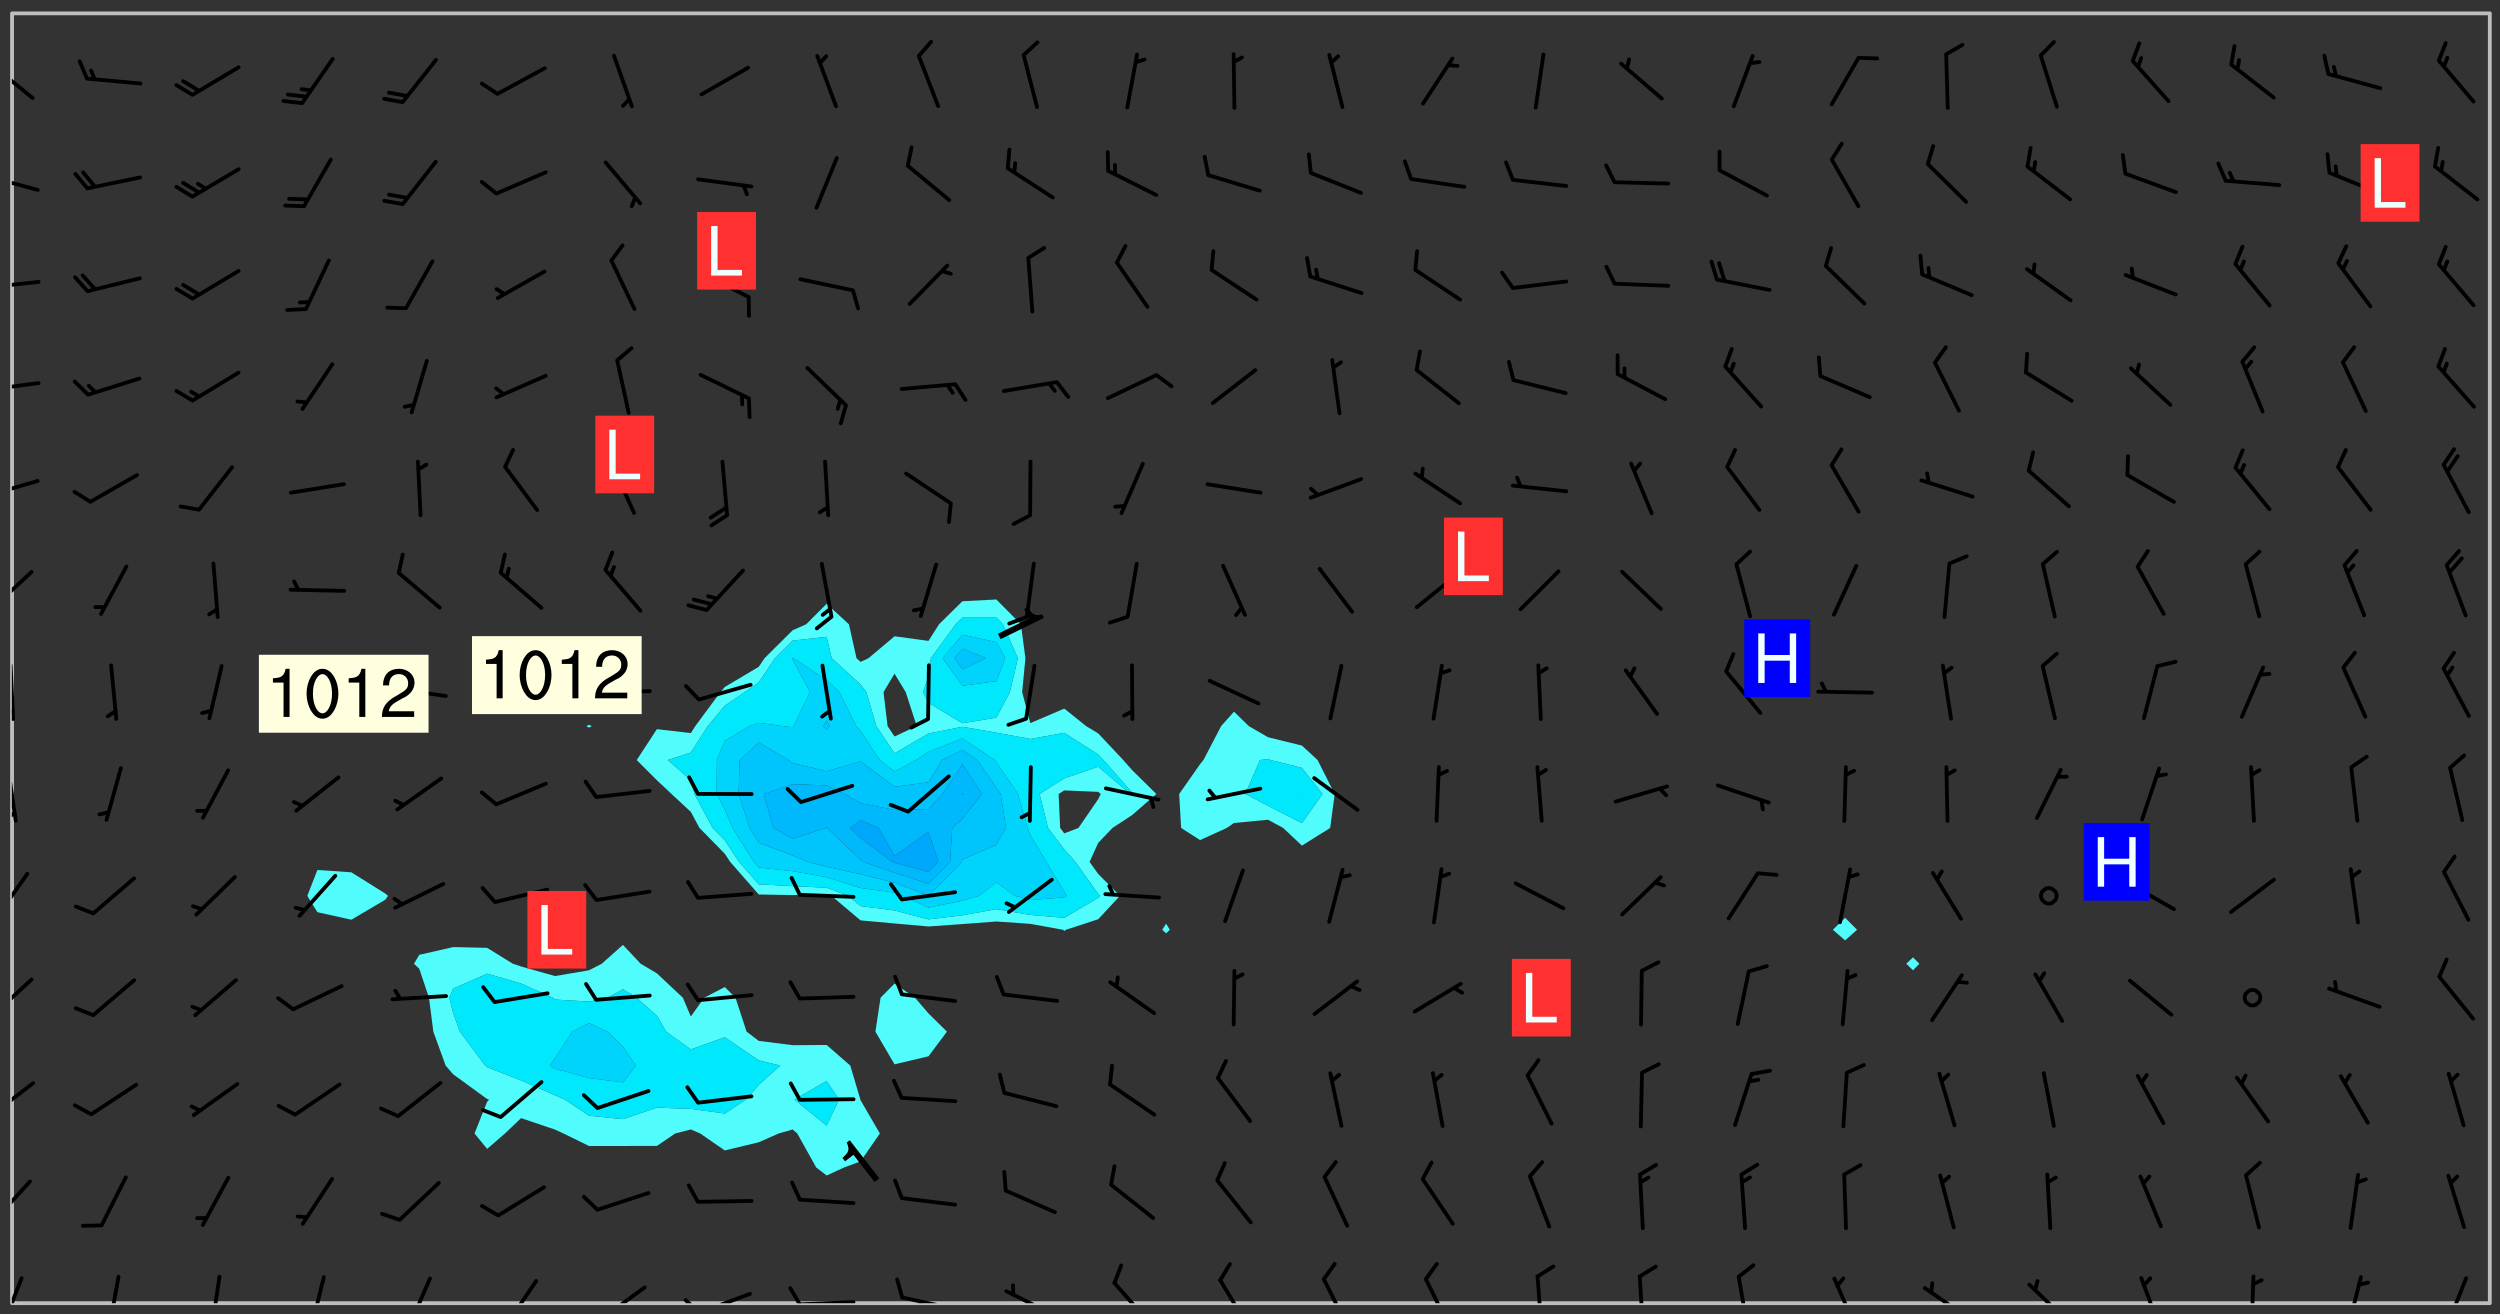 <svg xmlns="http://www.w3.org/2000/svg" role="img" xmlns:xlink="http://www.w3.org/1999/xlink" viewBox="142.45 309.95 326.84 171.84"><rect x="142.45" y="309.95" width="326.84" height="171.84" fill="#333333" stroke="none"/><defs><clipPath id="clip2"><path d="M 144 311.672 L 145 311.672 L 145 480.328 L 144 480.328 Z M 144 311.672"/></clipPath><clipPath id="clip3"><path d="M 144 311.672 L 468 311.672 L 468 480.328 L 144 480.328 Z M 144 311.672"/></clipPath><clipPath id="clip4"><path d="M 467 311.672 L 468 311.672 L 468 480.328 L 467 480.328 Z M 467 311.672"/></clipPath><clipPath id="clip5"><path d="M 144 476 L 146 476 L 146 480.328 L 144 480.328 Z M 144 476"/></clipPath><clipPath id="clip6"><path d="M 156 476 L 159 476 L 159 480.328 L 156 480.328 Z M 156 476"/></clipPath><clipPath id="clip7"><path d="M 169 476 L 172 476 L 172 480.328 L 169 480.328 Z M 169 476"/></clipPath><clipPath id="clip8"><path d="M 182 476 L 186 476 L 186 480.328 L 182 480.328 Z M 182 476"/></clipPath><clipPath id="clip9"><path d="M 195 476 L 199 476 L 199 480.328 L 195 480.328 Z M 195 476"/></clipPath><clipPath id="clip10"><path d="M 208 477 L 213 477 L 213 480.328 L 208 480.328 Z M 208 477"/></clipPath><clipPath id="clip11"><path d="M 220 478 L 227 478 L 227 480.328 L 220 480.328 Z M 220 478"/></clipPath><clipPath id="clip12"><path d="M 233 478 L 241 478 L 241 480.328 L 233 480.328 Z M 233 478"/></clipPath><clipPath id="clip13"><path d="M 231 479 L 235 479 L 235 480.328 L 231 480.328 Z M 231 479"/></clipPath><clipPath id="clip14"><path d="M 246 479 L 255 479 L 255 480.328 L 246 480.328 Z M 246 479"/></clipPath><clipPath id="clip15"><path d="M 245 478 L 248 478 L 248 480.328 L 245 480.328 Z M 245 478"/></clipPath><clipPath id="clip16"><path d="M 260 479 L 268 479 L 268 480.328 L 260 480.328 Z M 260 479"/></clipPath><clipPath id="clip17"><path d="M 273 478 L 281 478 L 281 480.328 L 273 480.328 Z M 273 478"/></clipPath><clipPath id="clip18"><path d="M 287 477 L 294 477 L 294 480.328 L 287 480.328 Z M 287 477"/></clipPath><clipPath id="clip19"><path d="M 301 477 L 306 477 L 306 480.328 L 301 480.328 Z M 301 477"/></clipPath><clipPath id="clip20"><path d="M 315 476 L 319 476 L 319 480.328 L 315 480.328 Z M 315 476"/></clipPath><clipPath id="clip21"><path d="M 328 476 L 333 476 L 333 480.328 L 328 480.328 Z M 328 476"/></clipPath><clipPath id="clip22"><path d="M 343 476 L 345 476 L 345 480.328 L 343 480.328 Z M 343 476"/></clipPath><clipPath id="clip23"><path d="M 356 476 L 358 476 L 358 480.328 L 356 480.328 Z M 356 476"/></clipPath><clipPath id="clip24"><path d="M 369 476 L 372 476 L 372 480.328 L 369 480.328 Z M 369 476"/></clipPath><clipPath id="clip25"><path d="M 382 476 L 386 476 L 386 480.328 L 382 480.328 Z M 382 476"/></clipPath><clipPath id="clip26"><path d="M 393 478 L 401 478 L 401 480.328 L 393 480.328 Z M 393 478"/></clipPath><clipPath id="clip27"><path d="M 407 477 L 414 477 L 414 480.328 L 407 480.328 Z M 407 477"/></clipPath><clipPath id="clip28"><path d="M 422 476 L 426 476 L 426 480.328 L 422 480.328 Z M 422 476"/></clipPath><clipPath id="clip29"><path d="M 436 476 L 438 476 L 438 480.328 L 436 480.328 Z M 436 476"/></clipPath><clipPath id="clip30"><path d="M 449 476 L 452 476 L 452 480.328 L 449 480.328 Z M 449 476"/></clipPath><clipPath id="clip31"><path d="M 462 476 L 466 476 L 466 480.328 L 462 480.328 Z M 462 476"/></clipPath><clipPath id="clip32"><path d="M 144 464 L 147 464 L 147 470 L 144 470 Z M 144 464"/></clipPath><clipPath id="clip33"><path d="M 144 451 L 148 451 L 148 457 L 144 457 Z M 144 451"/></clipPath><clipPath id="clip34"><path d="M 144 437 L 147 437 L 147 444 L 144 444 Z M 144 437"/></clipPath><clipPath id="clip35"><path d="M 144 423 L 147 423 L 147 431 L 144 431 Z M 144 423"/></clipPath><clipPath id="clip36"><path d="M 144 410 L 145 410 L 145 418 L 144 418 Z M 144 410"/></clipPath><clipPath id="clip37"><path d="M 144 415 L 145 415 L 145 418 L 144 418 Z M 144 415"/></clipPath><clipPath id="clip38"><path d="M 144 396 L 145 396 L 145 405 L 144 405 Z M 144 396"/></clipPath><clipPath id="clip39"><path d="M 144 402 L 145 402 L 145 404 L 144 404 Z M 144 402"/></clipPath><clipPath id="clip40"><path d="M 144 384 L 147 384 L 147 390 L 144 390 Z M 144 384"/></clipPath><clipPath id="clip41"><path d="M 144 372 L 148 372 L 148 376 L 144 376 Z M 144 372"/></clipPath><clipPath id="clip42"><path d="M 144 359 L 148 359 L 148 362 L 144 362 Z M 144 359"/></clipPath><clipPath id="clip43"><path d="M 144 346 L 148 346 L 148 348 L 144 348 Z M 144 346"/></clipPath><clipPath id="clip44"><path d="M 144 332 L 148 332 L 148 336 L 144 336 Z M 144 332"/></clipPath><clipPath id="clip45"><path d="M 144 318 L 147 318 L 147 324 L 144 324 Z M 144 318"/></clipPath><g id="surface175" clip-path="url(#clip1)"><path fill="#fff" fill-opacity="0" fill-rule="evenodd" d="M 0 0 L 1000 0 L 1000 1000 L 0 1000 Z M 0 0"/><path fill="#d3d3d3" fill-opacity="0" fill-rule="evenodd" d="M162.152 355.867L161.918 356.16 161.977 356.395 162.094 356.566 162.27 356.801 162.562 357.148 162.676 357.207 162.793 357.035 162.852 356.801 163.027 356.625 163.492 356.449 164.191 356.449 164.426 356.742 164.715 357.559 164.773 357.734 164.949 357.965 165.301 358.199 166 358.898 166.172 359.074 166.406 359.422 166.641 359.832 166.93 360.414 167.34 360.879 167.57 361.113 167.805 361.289 167.922 361.52 168.098 361.812 168.27 362.977 168.27 363.211 168.328 363.5 168.387 363.617 168.504 363.734 168.852 364.145 168.969 364.316 169.145 364.492 169.32 364.727 169.438 364.898 169.609 365.25 169.668 365.484 169.902 365.891 170.137 365.832 169.961 366.008 169.902 366.938 169.32 366.938 169.086 366.824 168.738 366.938 168.621 367.055 168.562 367.348 168.504 367.523 168.387 367.695 167.922 367.988 167.863 368.223 167.805 368.336 167.805 368.98 167.863 369.152 167.863 369.562 167.922 369.621 167.922 370.027 167.98 370.434 168.098 370.609 168.156 370.668 168.387 371.309 168.328 371.602 168.328 372.301 168.27 372.883 168.27 373.117 168.211 373.348 168.156 373.699 168.156 375.621 168.211 375.738 168.637 375.738 168.27 375.855 168.246 376.207 169.137 377.375 170.879 377.914 172.219 378.273 172.219 378.812 172.309 379.621 172.844 380.336 174.363 380.605 175.254 380.52 175.344 381.684 175.879 381.863 177.039 381.684 179.094 380.699 180.254 380.336 182.133 380.16 183.828 379.98 183.648 380.699 182.133 380.785 180.883 380.875 180.078 381.145 179.004 381.953 179.273 382.672 179.809 383.57 179.629 384.195 179.363 385.004 179.629 386.082 180.254 386.98 181.059 387.16 182.309 386.98 182.043 387.703 182.141 388.207 182.195 388.5 182.195 388.672 182.254 388.965 182.254 389.371 182.43 389.488 182.781 389.605 183.188 389.605 183.48 389.43 183.594 389.312 183.652 389.195 183.77 388.965 183.828 388.789 184.18 388.324 184.41 388.148 184.586 388.09 184.762 388.148 184.82 388.324 184.938 389.312 184.992 389.781 185.051 389.953 185.168 390.188 185.344 390.246 186.16 390.305 186.449 390.305 186.566 390.539 186.625 390.945 186.684 391.297 186.684 392.402 186.801 392.695 186.918 393.043 187.207 393.742 187.383 394.094 187.965 394.848 188.316 395.023 188.488 395.082 188.957 395.316 189.598 395.781 189.945 396.016 190.238 396.191 190.531 396.246 190.762 396.309 191.578 396.656 191.871 396.832 191.984 397.004 192.336 397.355 192.453 397.531 192.977 398.172 192.977 398.461 193.035 398.812 193.035 399.16 193.094 399.512 193.152 399.801 193.27 399.859 193.441 399.918 193.617 399.918 194.199 400.152 194.375 400.27 194.551 400.559 194.727 400.793 194.84 401.027 195.133 401.258 195.25 401.375 195.25 401.785 195.309 401.84 195.598 402.074 195.832 402.191 195.891 402.309 196.008 402.48 196.066 402.598 196.297 402.832 196.355 403.008 196.59 403.066 196.707 403.125 196.59 403.238 196.531 403.355 196.531 403.473 196.414 403.766 196.297 404.055 196.297 404.637 196.473 404.754 196.59 404.812 196.648 404.93 196.766 405.047 196.879 405.105 197.055 405.453 197.113 405.805 197.172 406.211 197.172 406.387 197.113 406.562 196.996 407.262 196.996 407.434 197.113 407.609 197.406 407.902 197.812 407.902 197.988 408.02 198.105 408.191 198.223 408.484 198.223 408.719 197.695 408.719 197.465 408.484 197.23 408.484 197.055 408.543 196.996 409.242 197.055 409.59 197.172 409.766 197.348 410.176 197.465 410.406 197.754 410.875 197.93 410.93 198.453 410.93 198.688 410.988 199.445 411.629 199.504 411.922 199.504 412.156 199.562 412.215 199.793 412.562 199.793 412.914 199.676 413.086 199.676 413.379 199.969 413.668 200.262 413.844 200.434 413.902 200.727 414.078 201.02 414.195 201.602 414.602 201.891 414.836 202.184 415.012 202.402 415.172 202.418 415.184 202.648 415.359 203.289 415.883 203.465 416.117 203.582 416.293 203.758 416.469 203.871 416.641 203.871 417.281 203.988 417.457 204.457 417.574 205.039 417.691 205.273 417.75 205.504 417.863 205.797 417.98 205.91 418.039 206.496 418.391 206.785 418.562 206.961 418.625 207.137 418.68 207.312 418.738 208.012 419.09 208.301 419.266 208.535 419.32 208.824 419.496 209.059 419.613 209.699 420.02 209.992 420.137 210.164 420.195 210.398 420.254 210.809 420.312 211.039 420.371 211.273 420.488 211.332 420.66 210.922 420.836 211.391 420.895 211.449 421.188 211.562 421.422 211.738 421.477 211.973 421.535 212.148 421.594 212.555 421.711 213.195 421.945 213.312 422.117 213.371 422.352 213.371 422.527 213.312 422.645 213.254 423.051 213.488 423.285 213.605 423.344 213.953 423.461 214.594 423.691 214.77 423.809 215.059 423.926 215.234 424.102 215.469 424.566 216.051 425.672 216.227 425.848 216.574 426.023 216.75 426.141 217.102 426.258 218.148 426.781 218.383 426.84 218.848 426.953 219.141 427.012 219.605 427.188 220.363 427.77 220.598 428.004 220.945 428.469 221.121 428.645 221.41 428.879 222.227 429.578 222.52 429.754 222.809 430.043 223.102 430.219 223.395 430.508 224.09 431.148 224.266 431.324 224.559 431.559 224.848 431.793 225.316 432.082 225.957 432.664 226.305 432.898 226.539 433.191 226.887 433.539 227.238 434.004 228.172 434.996 228.52 435.402 228.637 435.578 228.871 435.637 228.984 435.754 229.629 435.93 229.859 436.043 230.094 436.102 230.387 436.277 230.617 436.395 231.551 437.094 231.957 437.5 232.191 437.676 232.598 437.852 232.832 437.969 233.648 438.316 233.996 438.551 234.23 438.668 234.523 438.957 234.754 439.074 235.512 439.426 235.863 439.598 236.094 439.656 236.387 439.773 236.621 439.832 237.492 440.008 238.309 440.008 238.777 440.238 238.949 440.297 239.824 440.996 240.289 441.113 240.582 441.172 240.758 441.23 240.988 441.289 241.457 441.348 241.805 441.406 242.156 441.465 242.562 441.523 242.855 441.523 243.027 441.582 243.027 441.812 243.203 441.988 243.496 441.988 243.844 442.047 244.195 442.105 244.895 442.223 245.535 442.223 246 441.988 246.293 441.812 246.465 441.695 246.875 441.523 247.164 441.348 248.098 440.883 248.566 440.59 249.09 440.297 249.555 440.125 250.02 439.949 251.07 439.484 251.359 439.367 251.77 439.25 252.059 439.133 252.586 438.957 254.102 438.258 254.684 437.91 254.973 437.852 255.266 437.793 255.613 437.676 256.488 437.445 256.84 437.328 256.953 437.328 257.188 437.27 258.062 437.035 258.297 436.977 259.109 436.977 259.461 436.918 260.277 436.801 260.449 436.742 260.801 436.688 261.094 436.629 261.324 436.57 262.141 436.395 262.316 436.336 262.664 436.336 262.898 436.277 263.363 436.16 264.121 435.988 264.355 435.93 264.703 435.93 265.113 435.812 265.402 435.754 266.688 435.695 266.977 435.695 267.387 435.637 267.617 435.578 267.793 435.578 268.668 435.461 269.074 435.461 269.484 435.344 269.832 435.344 270.184 435.23 271.055 435.172 272.805 435.172 273.852 435.461 274.262 435.578 274.551 435.695 274.902 435.812 275.191 435.93 276.242 436.102 276.531 436.16 276.824 436.16 277.117 436.219 277.289 436.277 277.699 436.336 277.871 436.395 277.988 436.453 278.105 436.453 278.223 436.512 278.574 436.57 278.688 436.57 279.098 436.637 281.02 437.031 282.945 437.426 284.465 437.875 286.16 438.594 288.305 439.398 289.91 438.68 291.34 437.875 292.5 436.797 293.75 436.348 296.785 435.629 298.66 435.27 300.805 433.922 303.039 432.668 305.539 431.41 307.234 430.961 309.02 430.781 310.18 430.512 310.805 431.051 312.145 430.781 312.859 429.793 313.844 428.449 314.289 428.27 315.094 427.91 316.969 427.371 318.754 426.922 320.004 426.652 321.164 426.562 322.863 426.473 324.824 426.203 326.074 426.113 326.613 426.113 327.238 426.023 328.129 426.023 330.273 425.844 332.684 425.664 335.273 425.574 336.969 425.754 338.578 425.844 340.008 426.203 341.168 426.922 343.043 427.91 344.203 429.438 344.469 430.152 345.098 430.242 345.453 431.141 345.988 431.68 346.523 433.207 347.598 433.566 348.133 433.566 347.328 434.102 347.418 435.809 348.133 438.504 349.023 439.309 349.918 440.297 350.633 441.555 352.418 442.094 353.938 441.914 354.293 443.258 355.902 442.453 356.883 441.914 357.152 442.184 357.469 441.969 357.688 441.824 358.488 442.273 358.938 441.914 359.293 441.914 359.828 441.645 360.367 440.926 360.902 440.656 361.527 439.668 362.688 440.117 363.527 440.488 364.922 441.105 366.617 440.926 368.223 440.926 370.008 441.016 370.188 439.309 370.723 437.965 371.527 438.234 372.02 439.082 372.422 439.488 372.332 440.027 372.332 440.387 373.047 440.836 373.758 440.566 375.188 440.566 375.547 441.555 375.992 442.812 376.707 444.156 377.957 444.785 379.652 445.414 380.367 445.234 380.547 444.695 381.527 444.605 381.977 444.965 382.062 446.223 381.797 446.852 381.262 447.031 381.262 447.57 381.977 448.555 382.242 449.094 383.227 450.082 384.027 451.16 383.762 451.52 383.672 452.418 383.047 454.75 382.691 456.816 382.602 458.609 382.422 459.328 382.332 459.867 382.332 461.305 381.352 463.188 380.992 464.895 380.457 465.793 379.652 466.961 379.387 467.5 381.441 468.754 381.527 469.113 381.172 469.652 381.082 469.473 381.082 470.281 381.172 471.719 380.727 472.434 379.652 472.527 379.387 473.242 379.922 474.141 380.727 474.859 381.887 475.668 383.227 475.938 383.672 476.297 383.316 476.746 381.527 476.656 380.277 476.207 379.562 475.488 378.938 475.398 378.762 478.988 378.574 480.297 467.934 480.297 467.934 311.703 412.664 311.703 412.664 360.785 413.426 360.91 416.715 361.453 418.738 364.289 418.738 367.043 421.09 367.375 423.438 367.707 427.488 367.707 426.109 371.867 424.086 372.574 422.062 373.277 421.52 373.621 418.926 375.238 418.738 375.355 416.715 373.277 415.984 370.535 413.312 368.457 411.938 364.957 411.871 364.875 409.914 362.203 412.664 360.785 412.664 311.703 294.422 311.703 294.422 403.117 294.539 403.148 294.672 403.16 294.746 403.234 294.852 403.281 294.941 403.34 295.027 403.398 295.117 403.457 295.414 403.754 295.473 403.844 295.504 403.961 295.531 404.078 295.547 404.215 295.516 404.332 295.457 404.422 295.398 404.508 295.355 404.613 295.309 404.715 295.281 404.836 295.281 404.98 295.457 405.25 295.605 405.398 295.68 405.484 295.754 405.559 295.797 405.664 295.859 405.754 295.918 405.84 295.961 405.945 296.02 406.035 296.066 406.137 296.109 406.242 296.168 406.328 296.285 406.508 296.359 406.582 296.422 406.668 296.48 406.758 296.523 406.863 296.582 406.953 296.641 407.039 296.703 407.129 296.762 407.219 296.805 407.32 296.922 407.5 296.996 407.574 297.055 407.66 297.129 407.734 297.219 407.793 297.324 407.84 297.473 407.84 297.605 407.824 297.738 407.84 297.84 407.793 297.914 407.719 297.961 407.617 297.945 407.484 297.945 407.336 297.898 407.23 297.871 407.113 297.824 407.012 297.797 406.891 297.754 406.789 297.691 406.699 297.648 406.598 297.605 406.492 297.574 406.375 297.559 406.242 297.547 406.105 297.633 406.047 297.691 405.961 297.812 405.93 297.855 406.035 297.871 406.168 297.871 406.285 297.93 406.387 297.988 406.477 298.078 406.535 298.227 406.684 298.285 406.773 298.328 406.879 298.316 406.98 298.402 407.039 298.508 407.086 298.594 407.145 298.684 407.203 298.758 407.277 298.641 407.305 298.535 407.352 298.449 407.41 298.375 407.484 298.316 407.574 298.254 407.66 298.227 407.781 298.18 407.883 298.137 407.988 298.105 408.105 298.094 408.238 298.078 408.371 298.078 408.52 298.105 408.637 298.152 408.742 298.195 408.844 298.254 408.934 298.328 409.008 298.418 409.066 298.492 409.141 298.582 409.199 298.641 409.289 298.684 409.395 298.73 409.496 298.848 409.527 298.98 409.543 299.129 409.543 299.246 409.512 299.352 409.555 299.395 409.66 299.441 409.762 299.469 409.883 299.5 410 299.527 410.117 299.559 410.238 299.586 410.355 299.691 410.398 299.793 410.445 299.926 410.43 300.074 410.578 300.137 410.664 300.211 410.738 300.281 410.812 300.371 410.875 300.477 410.918 300.578 410.961 300.695 410.992 300.832 411.008 300.949 410.977 301.023 410.902 301.051 410.785 301.039 410.652 301.008 410.531 300.98 410.414 301.023 410.309 301.141 410.309 301.23 410.371 301.348 410.398 301.496 410.398 301.629 410.414 301.777 410.414 301.91 410.43 302.043 410.414 302.191 410.414 302.324 410.398 302.457 410.387 302.594 410.398 302.711 410.371 302.844 410.355 303.035 410.297 302.977 410.473 302.961 410.605 302.934 410.727 302.918 410.859 302.859 410.945 302.727 410.961 302.621 411.008 302.516 411.051 302.398 411.082 302.281 411.109 302.016 411.141 301.867 411.141 301.734 411.156 301.66 411.23 301.719 411.316 301.867 411.465 301.984 411.645 302.059 411.715 302.148 411.777 302.238 411.836 302.324 411.895 302.414 411.953 302.516 411.996 302.621 412.059 302.727 412.102 302.812 412.16 302.918 412.207 303.02 412.25 303.199 412.367 303.258 412.457 303.215 412.559 303.168 412.664 303.184 412.797 303.406 413.02 303.465 413.109 303.508 413.211 303.539 413.332 303.582 413.434 303.598 413.566 303.629 413.684 303.641 413.82 303.672 413.938 303.82 414.086 303.922 414.129 304.027 414.172 304.145 414.203 304.277 414.219 304.414 414.234 304.531 414.234 304.648 414.203 304.738 414.145 304.781 414.039 304.828 413.938 304.871 413.832 304.902 413.715 304.914 413.582 304.914 413.434 304.902 413.301 304.887 413.168 304.855 413.051 304.812 412.945 304.766 412.84 304.723 412.738 304.68 412.633 304.664 412.5 304.68 412.367 304.707 412.25 304.738 412.133 304.766 412.012 304.812 411.91 304.902 411.852 304.988 411.789 305.062 411.715 305.152 411.656 305.375 411.434 305.434 411.348 305.508 411.273 305.625 411.094 305.684 411.008 305.684 410.859 305.609 410.785 305.508 410.738 305.402 410.695 305.301 410.652 305.242 410.562 305.195 410.457 305.168 410.34 305.258 410.281 305.375 410.25 305.477 410.207 305.656 410.09 305.805 409.941 305.816 409.809 305.805 409.703 305.715 409.645 305.582 409.66 305.434 409.66 305.301 409.676 305.168 409.66 305.047 409.629 304.961 409.57 304.887 409.496 304.828 409.406 304.766 409.32 304.648 409.141 304.59 409.055 304.621 408.934 304.707 408.875 304.828 408.844 304.887 408.758 304.887 408.637 304.855 408.52 304.797 408.43 304.738 408.344 304.691 408.238 304.664 408.121 304.648 407.988 304.707 407.898 304.781 407.824 304.871 407.766 304.988 407.586 305.062 407.512 305.121 407.426 305.27 407.277 305.391 407.246 305.523 407.23 305.656 407.246 305.73 407.32 305.773 407.426 305.789 407.559 305.758 407.676 305.641 407.707 305.508 407.719 305.359 407.867 305.316 407.973 305.27 408.074 305.242 408.195 305.211 408.312 305.211 408.461 305.242 408.578 305.285 408.684 305.344 408.773 305.418 408.844 305.492 408.918 305.609 408.949 305.73 408.977 305.848 408.949 305.98 408.934 306.098 408.934 306.188 408.992 306.262 409.066 306.309 409.172 306.367 409.258 306.469 409.305 306.602 409.32 306.707 409.363 306.793 409.422 306.781 409.527 306.707 409.602 306.527 409.719 306.469 409.809 306.379 409.867 306.309 409.941 306.234 410.016 306.172 410.105 306.145 410.223 306.129 410.355 306.145 410.488 306.129 410.621 306.129 410.77 306.145 410.902 306.172 411.02 306.203 411.141 306.277 411.215 306.367 411.273 306.453 411.332 306.543 411.391 306.66 411.422 306.66 411.508 306.559 411.555 306.469 411.613 306.203 411.645 306.086 411.672 305.938 411.672 305.832 411.715 305.73 411.762 305.672 411.852 305.609 412.086 305.598 412.219 305.566 412.34 305.551 412.473 305.551 412.766 305.539 412.898 305.551 413.035 305.566 413.168 305.699 413.184 305.832 413.195 305.953 413.227 306.039 413.285 306.113 413.359 306.16 413.465 306.203 413.566 306.219 413.699 306.219 414.145 306.203 414.277 306.203 414.723 306.234 414.988 306.262 415.105 306.277 415.238 306.309 415.355 306.395 415.566 306.426 415.832 306.426 415.98 306.395 416.098 306.367 416.215 306.336 416.336 306.309 416.453 306.277 416.57 306.246 416.691 306.234 416.824 306.219 416.957 306.309 417.016 306.426 416.984 306.527 417 306.574 417.105 306.543 417.371 306.543 417.812 306.5 417.918 306.453 418.023 306.41 418.125 306.367 418.23 306.309 418.316 306.277 418.438 306.234 418.555 306.203 418.672 306.188 418.805 306.203 418.938 306.262 419.027 306.367 419.074 306.453 419.133 306.512 419.219 306.5 419.355 306.469 419.473 306.426 419.574 306.426 420.02 306.41 420.152 306.41 420.301 306.379 420.418 306.336 420.523 306.309 420.641 306.262 420.746 306.219 420.848 306.188 420.969 306.16 421.086 306.129 421.219 306.098 421.336 306.07 421.453 306.027 421.559 305.996 421.676 305.965 421.797 305.953 421.93 305.938 422.062 305.938 422.359 305.965 422.477 305.965 422.625 306.012 423.023 306.039 423.141 306.098 423.23 306.219 423.262 306.367 423.262 306.5 423.246 306.559 423.336 306.559 423.453 306.5 423.543 306.41 423.602 306.309 423.645 306.203 423.691 306.113 423.75 306.027 423.809 305.891 423.824 305.773 423.793 305.641 423.777 305.539 423.824 305.477 423.91 305.465 424.047 305.449 424.18 305.418 424.297 305.391 424.414 305.375 424.547 305.344 424.668 305.344 424.965 305.359 425.098 305.391 425.215 305.391 425.363 305.402 425.496 305.402 425.645 305.375 425.762 305.328 425.863 305.301 425.984 305.27 426.102 305.211 426.191 305.137 426.266 305.035 426.309 304.93 426.355 304.812 426.383 304.691 426.414 304.59 426.367 304.648 426.281 304.754 426.234 304.781 426.117 304.812 426 304.84 425.879 304.871 425.762 304.871 425.613 304.887 425.48 304.855 425.363 304.812 425.258 304.707 425.273 304.633 425.348 304.531 425.391 304.441 425.453 304.367 425.527 304.324 425.629 304.309 425.762 304.277 425.879 304.25 426 304.219 426.117 304.191 426.234 304.16 426.355 304.133 426.473 304.102 426.59 304.059 426.695 303.969 426.754 303.879 426.754 303.762 426.723 303.73 426.637 303.746 426.5 303.715 426.383 303.715 426.234 303.703 426.102 303.703 425.953 303.641 425.719 303.613 425.598 303.57 425.496 303.523 425.391 303.465 425.305 303.406 425.215 303.363 425.109 303.301 425.023 303.152 424.875 303.082 424.801 302.977 424.754 302.871 424.711 302.77 424.668 302.473 424.371 302.383 424.297 302.297 424.238 302.191 424.195 302.102 424.133 302.016 424.074 301.91 424.031 301.82 423.973 301.734 423.91 301.66 423.84 301.555 423.793 301.469 423.734 301.363 423.691 301.273 423.629 301.172 423.586 301.066 423.543 300.98 423.484 300.875 423.438 300.77 423.395 300.668 423.348 300.578 423.289 300.477 423.246 300.371 423.203 300.281 423.141 300.164 423.113 300.031 423.098 299.898 423.113 299.75 423.113 299.617 423.129 299.5 423.098 299.41 423.039 299.336 422.965 299.246 422.906 299.145 422.859 298.996 422.859 298.875 422.832 298.773 422.789 298.699 422.715 298.582 422.535 298.492 422.477 298.391 422.434 298.301 422.371 298.195 422.328 298.105 422.27 298.02 422.211 297.914 422.164 297.855 422.078 297.797 421.988 297.754 421.883 297.707 421.781 297.633 421.707 297.547 421.648 297.473 421.574 297.383 421.516 297.16 421.293 297.117 421.188 297.086 420.922 297.191 420.879 297.336 420.879 297.441 420.922 297.516 420.996 297.605 421.055 297.691 421.113 297.797 421.16 297.887 421.219 298.035 421.367 298.105 421.441 298.254 421.59 298.316 421.676 298.391 421.75 298.477 421.809 298.551 421.883 298.641 421.945 298.73 422.004 298.816 422.062 299.086 422.238 299.188 422.285 299.293 422.328 299.395 422.371 299.441 422.297 299.5 422.211 299.574 422.137 299.645 422.062 299.75 422.105 299.824 422.18 299.883 422.27 299.926 422.371 299.973 422.477 300.016 422.582 300.137 422.609 300.254 422.582 300.328 422.492 300.371 422.387 300.43 422.297 300.504 422.223 300.609 422.18 300.727 422.152 300.859 422.164 300.949 422.223 301.098 422.371 301.156 422.461 301.199 422.566 301.246 422.668 301.289 422.773 301.332 422.875 301.438 422.922 301.543 422.965 301.676 422.98 301.762 422.922 301.82 422.832 301.895 422.758 302 422.715 302.117 422.742 302.223 422.789 302.324 422.832 302.43 422.875 302.531 422.922 302.711 423.039 302.711 423.156 302.695 423.289 302.711 423.422 302.727 423.559 302.785 423.645 302.887 423.691 303.008 423.719 303.125 423.75 303.273 423.75 303.391 423.719 303.449 423.629 303.629 423.512 303.688 423.422 303.762 423.348 303.82 423.262 303.938 423.082 304.117 422.965 304.234 422.996 304.324 423.055 304.367 423.129 304.352 423.262 304.352 423.379 304.441 423.438 304.59 423.438 304.723 423.422 304.855 423.41 305.121 423.379 305.227 423.336 305.344 423.305 305.465 423.277 305.539 423.203 305.609 423.129 305.672 423.039 305.656 422.934 305.609 422.832 305.508 422.789 305.402 422.773 305.285 422.801 305.02 422.832 304.871 422.832 304.797 422.758 304.707 422.699 304.59 422.668 304.473 422.641 304.34 422.625 304.191 422.625 304.059 422.641 303.762 422.641 303.656 422.594 303.508 422.445 303.465 422.344 303.406 422.254 303.629 422.031 303.715 421.973 303.82 421.93 303.938 421.898 304.07 421.883 304.203 421.898 304.34 421.914 304.441 421.957 304.574 421.945 304.664 421.883 304.766 421.84 304.828 421.75 304.781 421.648 304.691 421.59 304.574 421.559 304.473 421.516 304.414 421.426 304.352 421.336 304.352 421.219 304.367 421.086 304.473 421.039 304.547 420.969 304.547 420.848 304.457 420.789 304.426 420.672 304.516 420.613 304.59 420.539 304.633 420.434 304.691 420.344 304.738 420.242 304.754 420.109 304.754 419.961 304.707 419.855 304.664 419.754 304.574 419.695 304.441 419.68 304.34 419.637 304.203 419.621 304.086 419.59 303.641 419.59 303.508 419.574 303.375 419.562 303.242 419.547 303.125 419.516 302.977 419.516 302.844 419.5 302.711 419.488 302.445 419.457 302.324 419.414 302.238 419.355 302.164 419.281 302.164 419.133 302.176 419 302.281 418.953 302.383 418.91 302.516 418.895 302.668 418.895 302.801 418.879 303.094 418.879 303.215 418.91 303.316 418.953 303.406 419.012 303.641 419.074 303.762 419.027 303.852 418.969 303.953 418.926 304.086 418.91 304.191 418.953 304.293 419 304.426 419.012 304.547 418.984 304.691 418.984 304.812 418.953 304.93 418.926 305.035 418.879 305.109 418.805 305.195 418.746 305.344 418.598 305.402 418.512 305.449 418.406 305.477 418.289 305.492 418.184 305.391 418.141 305.301 418.082 305.184 418.051 305.078 418.008 304.988 417.945 304.914 417.859 304.84 417.785 304.738 417.742 304.633 417.695 304.531 417.652 304.473 417.562 304.426 417.461 304.34 417.25 304.277 417.164 304.219 417.074 304.145 417 304.059 416.941 303.789 416.941 303.672 416.973 303.582 417.031 303.48 417.074 303.348 417.09 303.242 417.074 303.215 416.957 303.152 416.867 303.035 416.836 302.934 416.793 302.785 416.645 302.754 416.527 302.738 416.422 302.812 416.348 302.992 416.23 303.109 416.203 303.227 416.172 303.363 416.188 303.465 416.23 303.57 416.273 303.672 416.32 303.777 416.363 303.895 416.395 304.027 416.41 304.145 416.438 304.277 416.453 304.383 416.438 304.473 416.379 304.398 416.305 304.293 416.262 304.219 416.188 304.145 416.098 303.996 415.949 303.91 415.891 303.82 415.832 303.746 415.758 303.656 415.699 303.555 415.652 303.434 415.625 303.332 415.578 303.227 415.535 303.109 415.504 303.008 415.461 302.887 415.43 302.738 415.43 302.621 415.461 302.516 415.504 302.43 415.566 302.25 415.684 302.164 415.742 302.074 415.801 301.969 415.848 301.883 415.906 301.777 415.949 301.676 415.992 301.57 416.039 301.496 416.113 301.438 416.203 301.379 416.289 301.332 416.395 301.273 416.48 301.199 416.555 301.066 416.543 300.949 416.512 300.832 416.512 300.758 416.586 300.668 416.645 300.594 416.719 300.504 416.777 300.418 416.836 300.312 416.883 300.211 416.926 300.074 416.941 299.973 416.898 299.824 416.75 299.719 416.703 299.633 416.703 299.527 416.75 299.426 416.793 299.305 416.824 299.188 416.793 299.113 416.719 299.113 416.602 299.145 416.48 299.219 416.41 299.277 416.32 299.352 416.246 299.469 416.215 299.574 416.172 299.867 416.172 300 416.156 300.137 416.141 300.238 416.098 300.328 416.039 300.43 415.992 300.52 415.934 300.652 415.922 300.742 415.98 300.875 415.992 300.965 415.934 301.051 415.875 301.156 415.832 301.246 415.773 301.332 415.711 301.422 415.652 301.57 415.504 301.629 415.418 301.688 415.328 301.793 415.285 301.926 415.27 302.043 415.297 302.164 415.328 302.223 415.27 302.281 415.18 302.312 414.914 302.34 414.797 302.445 414.809 302.578 414.824 302.68 414.781 302.77 414.723 302.828 414.633 302.902 414.559 302.961 414.469 303.008 414.367 303.02 414.234 303.008 414.102 302.961 413.996 302.812 413.848 302.754 413.758 302.695 413.672 302.652 413.566 302.652 413.121 302.668 412.988 302.668 412.84 302.68 412.707 302.621 412.648 302.531 412.707 302.43 412.664 302.25 412.547 302.164 412.488 302.102 412.398 302.043 412.309 301.969 412.234 301.883 412.176 301.762 412.207 301.66 412.219 301.555 412.266 301.469 412.324 301.363 412.367 301.215 412.516 301.125 412.574 301.039 412.633 300.949 412.695 300.844 412.738 300.711 412.754 300.711 412.633 300.816 412.59 300.934 412.559 301.008 412.488 301.051 412.383 301.051 412.234 301.023 412.117 300.875 411.969 300.742 411.953 300.594 411.953 300.477 411.984 300.371 412.027 300.27 412.07 300.18 412.133 300.062 412.16 299.988 412.086 300 411.953 299.957 411.852 299.914 411.746 299.824 411.688 299.707 411.715 299.586 411.746 299.469 411.777 299.367 411.82 299.246 411.852 299.145 411.895 299.039 411.938 298.949 411.996 298.848 412.012 298.848 411.895 298.863 411.762 298.805 411.672 298.73 411.715 298.582 411.863 298.523 411.953 298.449 412.027 298.402 412.133 298.359 412.234 298.285 412.309 298.227 412.398 298.152 412.473 298.094 412.559 298.02 412.633 297.93 412.695 297.855 412.766 297.781 412.84 297.68 412.855 297.547 412.871 297.441 412.828 297.441 412.707 297.59 412.559 297.633 412.457 297.691 412.367 297.738 412.266 297.781 412.16 297.84 412.07 297.871 411.953 297.914 411.852 297.945 411.73 297.973 411.613 298.02 411.508 298.062 411.406 298.105 411.301 298.18 411.23 298.27 411.168 298.359 411.109 298.461 411.066 298.758 411.066 299.023 411.035 299.129 410.992 299.055 410.918 298.938 410.887 298.832 410.844 298.742 410.785 298.641 410.738 298.551 410.68 298.449 410.637 298.344 410.594 298.254 410.531 298.168 410.473 298.062 410.43 297.961 410.387 297.84 410.355 297.723 410.324 297.621 410.281 297.5 410.25 297.398 410.207 297.309 410.148 297.266 410.043 297.25 409.91 297.352 409.867 297.484 409.852 297.621 409.867 297.754 409.852 297.855 409.809 297.914 409.719 297.93 409.613 297.84 409.555 297.766 409.48 297.664 409.438 297.574 409.379 297.426 409.23 297.383 409.125 297.367 408.992 297.367 408.699 297.309 408.609 297.219 408.551 297.145 408.477 297.102 408.371 297.07 408.254 297.012 408.164 296.938 408.09 296.82 408.062 296.746 407.988 296.656 407.93 296.566 407.867 296.48 407.809 296.406 407.734 296.348 407.648 296.301 407.543 296.215 407.484 296.066 407.336 295.871 407.277 295.738 407.293 295.637 407.336 295.562 407.41 295.516 407.512 295.473 407.617 295.414 407.707 295.355 407.793 295.059 408.09 294.969 408.148 294.883 408.148 294.82 408.062 294.777 407.957 294.809 407.84 294.867 407.75 294.895 407.633 294.883 407.5 294.793 407.438 294.688 407.484 294.57 407.512 294.453 407.543 294.184 407.719 294.082 407.766 293.965 407.793 293.859 407.84 293.77 407.898 293.668 407.941 293.609 407.855 293.562 407.75 293.578 407.617 293.625 407.512 293.695 407.438 293.77 407.367 293.828 407.277 293.828 407.129 293.785 407.023 293.547 407.023 293.445 407.07 293.414 407.188 293.387 407.305 293.355 407.426 293.281 407.469 293.148 407.484 293.074 407.438 293.031 407.336 292.988 407.23 292.941 407.129 292.898 407.023 292.777 407.055 292.676 407.098 292.543 407.113 292.426 407.145 292.32 407.188 292.23 407.246 292.129 407.293 292.008 407.32 291.875 407.336 291.773 407.293 291.715 407.203 291.668 407.098 291.625 406.996 291.582 406.891 291.582 406.773 291.641 406.684 291.727 406.625 291.906 406.508 292.008 406.461 292.113 406.418 292.219 406.359 292.32 406.316 292.41 406.254 292.512 406.211 292.617 406.152 292.719 406.105 292.809 406.047 292.914 406.004 293.016 405.961 293.105 405.898 293.207 405.855 293.344 405.84 293.461 405.871 293.562 405.914 293.684 405.945 293.785 405.988 293.891 406.035 293.992 406.078 294.098 406.121 294.199 406.168 294.305 406.211 294.406 406.254 294.512 406.301 294.598 406.359 294.703 406.402 294.82 406.434 294.926 406.477 295.027 406.523 295.117 406.582 295.223 406.625 295.324 406.668 295.43 406.715 295.547 406.742 295.648 406.789 295.77 406.816 295.918 406.816 296.004 406.758 296.02 406.656 296.078 406.566 296.051 406.449 295.977 406.375 295.859 406.195 295.785 406.121 295.695 406.047 295.516 405.93 295.43 405.871 295.324 405.828 295.223 405.781 294.953 405.605 294.895 405.516 294.82 405.441 294.762 405.352 294.719 405.25 294.688 405.133 294.672 404.996 294.672 404.434 294.66 404.301 294.645 404.168 294.613 404.051 294.598 403.918 294.586 403.785 294.555 403.664 294.332 403.441 294.273 403.355 294.258 403.25 294.289 403.133 294.422 403.117 294.422 311.703 172.992 311.703 172.992 313.156 172.934 313.391 172.582 314.441 172.41 314.965 172.293 315.312 172.117 315.723 172 315.895 171.766 316.188 171.535 316.246 171.184 316.246 171.066 316.305 170.836 316.711 170.836 317.004 170.953 317.18 171.184 317.41 171.301 317.645 171.941 318.402 172.234 318.867 172.41 319.102 172.641 319.453 172.875 319.801 173.516 320.617 173.691 321.082 173.863 321.492 173.98 322.188 174.156 322.656 174.273 324.055 174.332 324.52 174.332 325.395 174.449 326.441 174.449 331.223 174.391 331.688 174.039 332.969 173.863 333.492 173.75 333.902 173.398 334.832 172.934 336 172.699 336.582 172.582 336.758 172.41 337.105 172.234 337.512 171.883 338.328 171.824 338.621 171.711 338.914 171.594 339.203 171.535 339.379 171.418 340.254 171.359 340.66 171.301 340.777 171.242 340.953 171.184 341.125 170.953 341.652 170.836 341.824 170.836 342.059 170.719 342.293 170.66 342.465 170.484 343.051 170.484 343.34 170.426 343.516 170.426 343.809 170.367 343.922 170.309 344.449 170.309 344.621 170.254 344.855 170.254 347.477 170.078 348.293 169.961 348.469 169.785 348.703 169.668 348.875 169.555 349.109 168.969 350.043 168.738 350.332 168.445 350.797 168.27 351.031 167.98 351.383 167.629 352.082 167.516 352.312 167.34 352.723 167.164 352.953 166.758 353.48 165.941 354.18 165.648 354.352 165.359 354.586 165.184 354.703 165.008 354.879 164.484 355.285 163.957 355.461 163.785 355.637 163.551 355.691 162.91 355.867 162.152 355.867M174.363 386.891L173.289 387.34 173.648 388.234 174.898 387.52 175.344 386.98 174.363 386.891"/><path fill="#d3d3d3" fill-opacity="0" fill-rule="evenodd" d="M201.508 416.598L200.613 416.598 201.062 417.227 202.043 417.586 202.848 417.496 203.293 416.508 203.117 416.598 202.402 416.242 201.508 416.598M356.129 475.668L356.07 475.145 356.07 474.852 356.184 474.559 356.242 474.328 356.711 473.859 356.824 473.859 356.941 473.746 357.059 473.688 357.234 473.688 357.469 473.629 357.816 473.629 358.051 473.688 358.168 473.746 358.398 473.918 358.457 474.094 358.574 474.676 358.574 474.969 358.457 475.145 358.285 475.434 358.109 475.609 357.582 476.133 357.352 476.367 357.234 476.426 357.059 476.426 356.941 476.367 356.535 476.074 356.359 475.957 356.242 475.898 356.184 475.785 356.129 475.668M362.77 464.711L362.711 464.539 362.711 463.43 362.77 463.258 362.945 463.199 363.117 463.141 363.293 463.141 363.527 463.082 363.645 463.141 363.703 463.84 363.645 464.012 363.527 464.188 363.41 464.246 363.176 464.77 363.062 464.828 362.828 464.828 362.77 464.711M372.383 450.32L372.266 450.145 372.266 449.445 372.559 448.57 372.676 448.398 372.852 448.047 372.965 447.816 373.082 447.523 373.434 446.766 373.551 446.535 373.723 446.301 373.898 446.301 374.016 446.242 374.656 446.242 374.773 446.301 375.008 446.535 375.18 446.648 375.531 446.941 375.648 447.059 375.762 447.234 375.762 447.348 375.879 447.406 375.996 447.523 375.996 448.223 375.938 448.398 375.938 448.629 375.879 448.805 375.531 449.855 375.414 450.086 375.297 450.32 375.18 450.379 374.949 450.613 374.309 450.902 373.434 450.902 373.023 450.785 372.383 450.32"/><path fill="none" stroke="#bebebe" stroke-linecap="round" stroke-linejoin="round" stroke-miterlimit="10" stroke-width=".5" d="M 431.957 354.305 L 108.027 354.305 L 108.027 185.68 L 431.957 185.68 L 431.957 354.305" transform="matrix(1 0 0 -1 36 666)"/><g clip-path="url(#clip2)"><path fill="#fff" fill-opacity="0" fill-rule="evenodd" d="M 144 475.891 L 144 480.328 L 144.004 480.328 L 144 480.328 L 144 311.672 L 144.004 311.672 L 144 311.672 L 144 475.891"/></g><g clip-path="url(#clip3)"><path fill="#fff" fill-opacity="0" fill-rule="evenodd" d="M 144.004 480.328 L 144.004 311.672 L 183.945 311.672 L 183.945 423.688 L 182.625 427.07 L 183.945 429.207 L 188.383 430.191 L 192.82 427.578 L 193.18 427.07 L 192.82 426.77 L 188.383 423.992 L 183.945 423.688 L 183.945 311.672 L 219.453 311.672 L 219.453 404.711 L 219.109 404.875 L 219.453 405.078 L 219.816 404.875 L 219.453 404.711 L 219.453 311.672 L 223.891 311.672 L 223.891 433.48 L 221.121 435.945 L 219.453 436.801 L 215.016 437.555 L 210.574 436.305 L 209.496 435.945 L 206.137 433.867 L 201.699 433.766 L 197.262 434.781 L 196.574 435.945 L 197.262 436.598 L 198.531 440.383 L 199.102 444.82 L 200.711 449.262 L 201.699 450.402 L 206.137 453.633 L 206.398 453.699 L 206.137 453.98 L 204.488 458.137 L 206.137 460.152 L 208.469 458.137 L 210.574 456.129 L 215.016 457.629 L 216.113 458.137 L 219.453 459.77 L 223.891 459.77 L 228.328 459.766 L 230.715 458.137 L 232.766 457.613 L 233.992 458.137 L 237.207 460.355 L 241.645 459.285 L 244.25 458.137 L 246.082 457.613 L 246.684 458.137 L 249.152 462.574 L 250.52 463.629 L 252.816 462.574 L 254.957 461.785 L 257.48 458.137 L 254.957 453.785 L 254.93 453.699 L 253.617 449.262 L 250.52 446.566 L 246.082 446.594 L 241.645 446.031 L 240.055 444.82 L 238.602 440.383 L 237.207 438.992 L 234.52 440.383 L 232.766 442.836 L 231.719 440.383 L 228.328 437.199 L 226.207 435.945 L 223.891 433.48 L 223.891 311.672 L 272.711 311.672 L 272.711 388.324 L 268.273 388.555 L 265.215 391.562 L 263.836 393.738 L 259.398 393.137 L 255.996 396 L 254.957 396.484 L 254.426 396 L 253.434 391.562 L 250.52 388.891 L 247.848 391.562 L 246.082 392.344 L 242.402 396 L 241.645 397.129 L 237.207 399.762 L 236.637 400.438 L 233.348 404.875 L 232.766 405.789 L 228.328 405.277 L 225.691 409.316 L 228.328 411.953 L 230.246 413.754 L 232.766 416.094 L 233.895 418.191 L 237.207 421.566 L 237.91 422.629 L 241.645 426.891 L 246.082 426.969 L 250.52 426.832 L 251.152 427.07 L 254.957 430.277 L 259.398 430.68 L 259.398 438.543 L 257.57 440.383 L 256.898 444.82 L 259.398 449.094 L 263.836 448.047 L 266.25 444.82 L 263.836 442.445 L 262.07 440.383 L 259.398 438.543 L 259.398 430.68 L 263.836 431.074 L 268.273 430.758 L 272.711 430.426 L 277.152 430.73 L 281.43 431.508 L 281.59 431.668 L 281.801 431.508 L 286.027 430.125 L 288.867 427.07 L 286.027 424.215 L 284.898 422.629 L 286.027 420.141 L 287.895 418.191 L 290.465 416.504 L 293.625 413.754 L 290.465 410.637 L 289.301 409.316 L 286.027 405.832 L 284.441 404.875 L 281.59 402.59 L 277.152 404.484 L 276.082 400.438 L 276.508 396 L 275.918 391.562 L 272.711 388.324 L 272.711 311.672 L 294.902 311.672 L 294.902 430.703 L 294.395 431.508 L 294.902 431.969 L 295.387 431.508 L 294.902 430.703 L 294.902 311.672 L 303.781 311.672 L 303.781 402.988 L 302.098 404.875 L 299.781 409.316 L 299.344 409.852 L 296.613 413.754 L 296.863 418.191 L 299.344 419.781 L 302.84 418.191 L 303.781 417.543 L 308.219 417.121 L 310.203 418.191 L 312.656 420.504 L 316.352 418.191 L 316.945 413.754 L 314.707 409.316 L 312.656 407.422 L 308.219 406.332 L 305.711 404.875 L 303.781 402.988 L 303.781 311.672 L 383.672 311.672 L 383.672 429.934 L 382.07 431.508 L 383.672 432.891 L 385.238 431.508 L 383.672 429.934 L 383.672 311.672 L 392.547 311.672 L 392.547 435.109 L 391.668 435.945 L 392.547 436.801 L 393.383 435.945 L 392.547 435.109 L 392.547 311.672 L 467.996 311.672 L 467.996 480.328 L 144.004 480.328"/></g><path fill="#50fcfc" fill-rule="evenodd" d="M183.945 429.207L182.625 427.07 183.945 423.688 188.383 423.992 192.82 426.77 193.18 427.07 192.82 427.578 188.383 430.191 183.945 429.207M197.262 436.598L196.574 435.945 197.262 434.781 201.699 433.766 206.137 433.867 206.137 437.242 201.699 439.195 201.191 440.383 201.699 442.383 202.574 444.82 205.887 449.262 206.137 449.473 210.574 451.199 215.016 453.148 216.305 453.699 219.453 455.812 223.891 456.266 228.328 454.758 232.766 454.922 237.207 455.527 239.988 453.699 241.645 451.777 244.461 449.262 241.645 448.578 237.207 445.562 232.766 447.145 229.535 444.82 228.328 442.746 225.68 440.383 223.891 439.273 221.918 440.383 219.453 440.891 215.016 440.629 214.727 440.383 210.574 438.539 206.137 437.242 206.137 433.867 209.496 435.945 210.574 436.305 215.016 437.555 219.453 436.801 221.121 435.945 223.891 433.48 226.207 435.945 228.328 437.199 231.719 440.383 232.766 442.836 234.52 440.383 237.207 438.992 238.602 440.383 240.055 444.82 241.645 446.031 246.082 446.594 250.52 446.566 250.52 451.27 246.312 453.699 250.52 457.109 252.141 453.699 250.52 451.27 250.52 446.566 253.617 449.262 254.93 453.699 254.957 453.785 257.48 458.137 254.957 461.785 252.816 462.574 250.52 463.629 249.152 462.574 246.684 458.137 246.082 457.613 244.25 458.137 241.645 459.285 237.207 460.355 233.992 458.137 232.766 457.613 230.715 458.137 228.328 459.766 223.891 459.77 219.453 459.77 216.113 458.137 215.016 457.629 210.574 456.129 208.469 458.137 206.137 460.152 204.488 458.137 206.137 453.98 206.398 453.699 206.137 453.633 201.699 450.402 200.711 449.262 199.102 444.82 198.531 440.383 197.262 436.598"/><path fill="#00e8fc" fill-rule="evenodd" d="M 201.699 442.383 L 201.191 440.383 L 201.699 439.195 L 206.137 437.242 L 210.574 438.539 L 214.727 440.383 L 215.016 440.629 L 219.453 440.891 L 219.453 443.703 L 217.27 444.82 L 215.016 448.273 L 214.336 449.262 L 215.016 449.668 L 219.453 450.895 L 223.891 451.457 L 225.578 449.262 L 223.891 446.797 L 221.852 444.82 L 219.453 443.703 L 219.453 440.891 L 221.918 440.383 L 223.891 439.273 L 225.68 440.383 L 228.328 442.746 L 229.535 444.82 L 232.766 447.145 L 237.207 445.562 L 241.645 448.578 L 244.461 449.262 L 241.645 451.777 L 239.988 453.699 L 237.207 455.527 L 232.766 454.922 L 228.328 454.758 L 223.891 456.266 L 219.453 455.812 L 216.305 453.699 L 215.016 453.148 L 210.574 451.199 L 206.137 449.473 L 205.887 449.262 L 202.574 444.82 L 201.699 442.383"/><path fill="#00d4fc" fill-rule="evenodd" d="M 215.016 449.668 L 214.336 449.262 L 215.016 448.273 L 217.27 444.82 L 219.453 443.703 L 221.852 444.82 L 223.891 446.797 L 225.578 449.262 L 223.891 451.457 L 219.453 450.895 L 215.016 449.668"/><path fill="#50fcfc" fill-rule="evenodd" d="M219.453 405.078L219.109 404.875 219.453 404.711 219.816 404.875 219.453 405.078M228.328 411.953L225.691 409.316 228.328 405.277 232.766 405.789 233.348 404.875 236.637 400.438 237.207 399.762 241.645 397.129 242.402 396 246.082 392.344 247.848 391.562 250.52 388.891 250.52 393.207 246.082 393.695 243.762 396 241.645 399.156 239.824 400.438 237.207 402.207 234.977 404.875 232.766 408.332 229.754 409.316 232.766 411.934 233.234 413.754 235.613 418.191 237.207 419.816 239.07 422.629 241.645 425.566 246.082 425.801 250.52 426.008 253.371 427.07 254.957 428.406 259.398 428.98 263.836 430.148 268.273 429.609 272.711 428.809 277.152 429.566 281.59 429.938 286.027 427.324 286.266 427.07 286.027 426.828 283.039 422.629 281.59 421 279.461 418.191 278.355 413.754 281.59 411.707 281.59 413.285 280.848 413.754 281.051 418.191 281.59 418.902 283.441 418.191 286.027 414.43 286.355 413.754 286.027 413.473 281.59 413.285 281.59 411.707 286.027 410.188 290.23 413.754 290.465 413.914 290.648 413.754 290.465 413.574 286.715 409.316 286.027 408.586 281.59 405.758 277.152 406.559 272.711 405.738 268.273 404.965 263.836 405.848 259.398 408.445 257.012 404.875 255.719 400.438 254.957 399.434 251.188 396 250.52 393.207 250.52 388.891 253.434 391.562 254.426 396 254.957 396.484 255.996 396 259.398 393.137 259.398 398.02 257.957 400.438 258.488 404.875 259.398 406.238 262.301 404.875 260.859 400.438 259.398 398.02 259.398 393.137 263.836 393.738 265.215 391.562 268.273 388.555 272.711 388.324 272.711 390.699 268.273 390.699 267.395 391.562 264.152 396 263.836 398.328 263.129 400.438 263.836 401.844 268.273 404.5 272.711 403.773 274.48 400.438 275.52 396 273.566 391.562 272.711 390.699 272.711 388.324 275.918 391.562 276.508 396 276.082 400.438 277.152 404.484 281.59 402.59 284.441 404.875 286.027 405.832 289.301 409.316 290.465 410.637 293.625 413.754 290.465 416.504 287.895 418.191 286.027 420.141 284.898 422.629 286.027 424.215 288.867 427.07 286.027 430.125 281.801 431.508 281.59 431.668 281.43 431.508 277.152 430.73 272.711 430.426 268.273 430.758 263.836 431.074 259.398 430.68 254.957 430.277 251.152 427.07 250.52 426.832 246.082 426.969 241.645 426.891 237.91 422.629 237.207 421.566 233.895 418.191 232.766 416.094 230.246 413.754 228.328 411.953"/><path fill="#00e8fc" fill-rule="evenodd" d="M 232.766 411.934 L 229.754 409.316 L 232.766 408.332 L 234.977 404.875 L 237.207 402.207 L 239.824 400.438 L 241.645 399.156 L 243.762 396 L 246.082 393.695 L 246.082 395.949 L 246.031 396 L 246.082 396.188 L 248.355 400.438 L 246.195 404.875 L 246.082 405.02 L 244.746 404.875 L 241.645 404.449 L 240.445 404.875 L 237.207 406.809 L 236.176 409.316 L 236.137 413.754 L 237.207 415.766 L 238.211 418.191 L 241.004 422.629 L 241.645 423.363 L 246.082 423.848 L 250.52 424.629 L 254.957 426.047 L 259.398 426.645 L 260.5 427.07 L 263.836 428.598 L 268.273 427.699 L 270.406 427.07 L 272.711 425.301 L 275.168 427.07 L 277.152 427.625 L 281.59 427.258 L 281.902 427.07 L 281.59 426.543 L 279.227 422.629 L 277.152 419.133 L 276.797 418.191 L 275.539 413.754 L 272.711 409.609 L 272.512 409.316 L 268.273 406.484 L 263.836 408.25 L 262.203 409.316 L 259.398 410.828 L 257.457 409.316 L 254.957 405.516 L 254.383 404.875 L 252.191 400.438 L 250.52 398.867 L 246.191 396 L 246.082 395.949 L 246.082 393.695 L 250.52 393.207 L 251.188 396 L 254.957 399.434 L 255.719 400.438 L 257.012 404.875 L 259.398 408.445 L 263.836 405.848 L 268.273 404.965 L 272.711 405.738 L 277.152 406.559 L 281.59 405.758 L 286.027 408.586 L 286.715 409.316 L 290.465 413.574 L 290.648 413.754 L 290.465 413.914 L 290.23 413.754 L 286.027 410.188 L 281.59 411.707 L 278.355 413.754 L 279.461 418.191 L 281.59 421 L 283.039 422.629 L 286.027 426.828 L 286.266 427.07 L 286.027 427.324 L 281.59 429.938 L 277.152 429.566 L 272.711 428.809 L 268.273 429.609 L 263.836 430.148 L 259.398 428.98 L 254.957 428.406 L 253.371 427.07 L 250.52 426.008 L 246.082 425.801 L 241.645 425.566 L 239.07 422.629 L 237.207 419.816 L 235.613 418.191 L 233.234 413.754 L 232.766 411.934"/><path fill="#00d4fc" fill-rule="evenodd" d="M 237.207 415.766 L 236.137 413.754 L 236.176 409.316 L 237.207 406.809 L 240.445 404.875 L 241.645 404.449 L 241.645 407.027 L 239.141 409.316 L 239.012 413.754 L 240.473 418.191 L 241.645 420.129 L 246.082 421.805 L 248.098 422.629 L 250.52 423.254 L 254.957 424.25 L 259.398 425.344 L 263.836 427.051 L 268.199 422.629 L 268.273 422.312 L 272.711 420.387 L 273.984 418.191 L 273.27 413.754 L 272.711 412.938 L 270.227 409.316 L 268.273 408.012 L 265.582 409.316 L 263.836 412.215 L 259.398 412.812 L 254.957 409.473 L 250.52 410.785 L 246.082 409.707 L 245.527 409.316 L 241.645 407.027 L 241.645 404.449 L 244.746 404.875 L 246.082 405.02 L 246.195 404.875 L 248.355 400.438 L 246.082 396.188 L 246.031 396 L 246.082 395.949 L 246.191 396 L 250.52 398.867 L 250.52 404.117 L 250.102 404.875 L 250.52 405.402 L 250.895 404.875 L 250.52 404.117 L 250.52 398.867 L 252.191 400.438 L 254.383 404.875 L 254.957 405.516 L 257.457 409.316 L 259.398 410.828 L 262.203 409.316 L 263.836 408.25 L 268.273 406.484 L 272.512 409.316 L 272.711 409.609 L 275.539 413.754 L 276.797 418.191 L 277.152 419.133 L 279.227 422.629 L 281.59 426.543 L 281.902 427.07 L 281.59 427.258 L 277.152 427.625 L 275.168 427.07 L 272.711 425.301 L 270.406 427.07 L 268.273 427.699 L 263.836 428.598 L 260.5 427.07 L 259.398 426.645 L 254.957 426.047 L 250.52 424.629 L 246.082 423.848 L 241.645 423.363 L 241.004 422.629 L 238.211 418.191 L 237.207 415.766"/><path fill="#00c4fc" fill-rule="evenodd" d="M 240.473 418.191 L 239.012 413.754 L 239.141 409.316 L 241.645 407.027 L 245.527 409.316 L 246.082 409.707 L 250.52 410.785 L 254.957 409.473 L 259.398 412.812 L 263.836 412.215 L 265.582 409.316 L 268.273 408.012 L 268.273 409.859 L 265.641 413.754 L 263.836 415.715 L 259.398 415.848 L 254.957 414.938 L 252.895 413.754 L 250.52 412.629 L 246.082 412.473 L 242.297 413.754 L 243.551 418.191 L 246.082 419.602 L 250.414 418.191 L 250.52 418.082 L 250.566 418.191 L 254.957 422.355 L 255.32 422.629 L 259.398 424.043 L 263.836 425.492 L 266.664 422.629 L 266.941 418.191 L 268.273 416.988 L 270.832 413.754 L 268.273 409.859 L 268.273 408.012 L 270.227 409.316 L 272.711 412.938 L 273.27 413.754 L 273.984 418.191 L 272.711 420.387 L 268.273 422.312 L 268.199 422.629 L 263.836 427.051 L 259.398 425.344 L 254.957 424.25 L 250.52 423.254 L 248.098 422.629 L 246.082 421.805 L 241.645 420.129 L 240.473 418.191"/><path fill="#00b8fc" fill-rule="evenodd" d="M 243.551 418.191 L 242.297 413.754 L 246.082 412.473 L 250.52 412.629 L 252.895 413.754 L 254.957 414.938 L 254.957 417.168 L 253.578 418.191 L 254.957 419.504 L 259.066 422.629 L 259.398 422.746 L 263.836 423.934 L 265.125 422.629 L 263.836 418.703 L 259.398 421.844 L 257.305 418.191 L 254.957 417.168 L 254.957 414.938 L 259.398 415.848 L 263.836 415.715 L 265.641 413.754 L 268.273 409.859 L 268.273 413.645 L 268.199 413.754 L 268.273 413.844 L 268.344 413.754 L 268.273 413.645 L 268.273 409.859 L 270.832 413.754 L 268.273 416.988 L 266.941 418.191 L 266.664 422.629 L 263.836 425.492 L 259.398 424.043 L 255.32 422.629 L 254.957 422.355 L 250.566 418.191 L 250.52 418.082 L 250.414 418.191 L 246.082 419.602 L 243.551 418.191"/><path fill="#00e8fc" fill-rule="evenodd" d="M 250.52 457.109 L 246.312 453.699 L 250.52 451.27 L 252.141 453.699 L 250.52 457.109"/><path fill="#00c4fc" fill-rule="evenodd" d="M 250.52 405.402 L 250.102 404.875 L 250.52 404.117 L 250.895 404.875 L 250.52 405.402"/><path fill="#00a8fc" fill-rule="evenodd" d="M 254.957 419.504 L 253.578 418.191 L 254.957 417.168 L 257.305 418.191 L 259.398 421.844 L 263.836 418.703 L 265.125 422.629 L 263.836 423.934 L 259.398 422.746 L 259.066 422.629 L 254.957 419.504"/><path fill="#50fcfc" fill-rule="evenodd" d="M 259.398 449.094 L 256.898 444.82 L 257.57 440.383 L 259.398 438.543 L 262.07 440.383 L 263.836 442.445 L 266.25 444.82 L 263.836 448.047 L 259.398 449.094"/><path fill="#fff" fill-opacity="0" fill-rule="evenodd" d="M 259.398 398.02 L 257.957 400.438 L 258.488 404.875 L 259.398 406.238 L 262.301 404.875 L 260.859 400.438 L 259.398 398.02"/><path fill="#00e8fc" fill-rule="evenodd" d="M 263.836 401.844 L 263.129 400.438 L 263.836 398.328 L 264.152 396 L 267.395 391.562 L 268.273 390.699 L 268.273 392.941 L 265.691 396 L 268.273 399.605 L 272.711 398.996 L 273.871 396 L 272.711 393.898 L 268.273 392.941 L 268.273 390.699 L 272.711 390.699 L 273.566 391.562 L 275.52 396 L 274.48 400.438 L 272.711 403.773 L 268.273 404.5 L 263.836 401.844"/><path fill="#00d4fc" fill-rule="evenodd" d="M 268.273 399.605 L 265.691 396 L 268.273 392.941 L 268.273 394.762 L 267.227 396 L 268.273 397.461 L 271.363 396 L 268.273 394.762 L 268.273 392.941 L 272.711 393.898 L 273.871 396 L 272.711 398.996 L 268.273 399.605"/><path fill="#00c4fc" fill-rule="evenodd" d="M 268.273 397.461 L 267.227 396 L 268.273 394.762 L 271.363 396 L 268.273 397.461"/><path fill="#00a8fc" fill-rule="evenodd" d="M 268.273 413.844 L 268.199 413.754 L 268.273 413.645 L 268.344 413.754 L 268.273 413.844"/><path fill="#fff" fill-opacity="0" fill-rule="evenodd" d="M 281.59 413.285 L 280.848 413.754 L 281.051 418.191 L 281.59 418.902 L 283.441 418.191 L 286.027 414.43 L 286.355 413.754 L 286.027 413.473 L 281.59 413.285"/><path fill="#50fcfc" fill-rule="evenodd" d="M294.902 431.969L294.395 431.508 294.902 430.703 295.387 431.508 294.902 431.969M296.863 418.191L296.613 413.754 299.344 409.852 299.781 409.316 302.098 404.875 303.781 402.988 305.711 404.875 308.219 406.332 308.219 409.191 307.164 409.316 305.258 413.754 308.219 415.289 312.656 417.562 315.348 413.754 312.656 410.34 308.57 409.316 308.219 409.191 308.219 406.332 312.656 407.422 314.707 409.316 316.945 413.754 316.352 418.191 312.656 420.504 310.203 418.191 308.219 417.121 303.781 417.543 302.84 418.191 299.344 419.781 296.863 418.191"/><path fill="#00e8fc" fill-rule="evenodd" d="M 308.219 415.289 L 305.258 413.754 L 307.164 409.316 L 308.219 409.191 L 308.57 409.316 L 312.656 410.34 L 312.656 413.73 L 312.594 413.754 L 312.656 413.781 L 312.676 413.754 L 312.656 413.73 L 312.656 410.34 L 315.348 413.754 L 312.656 417.562 L 308.219 415.289"/><path fill="#00d4fc" fill-rule="evenodd" d="M 312.656 413.781 L 312.594 413.754 L 312.656 413.73 L 312.676 413.754 L 312.656 413.781"/><path fill="#50fcfc" fill-rule="evenodd" d="M383.672 432.891L382.07 431.508 383.672 429.934 385.238 431.508 383.672 432.891M392.547 436.801L391.668 435.945 392.547 435.109 393.383 435.945 392.547 436.801"/><g clip-path="url(#clip4)"><path fill="#fff" fill-opacity="0" fill-rule="evenodd" d="M 467.996 480.328 L 468 480.328 L 468 311.672 L 467.996 311.672 L 468 311.672 L 468 480.328 L 467.996 480.328"/></g><path fill="#fff" fill-opacity="0" fill-rule="evenodd" d="M 255.355 467.898 L 259.973 464.316 L 253.871 456.445 L 249.254 460.027 L 255.355 467.898"/><path fill-rule="evenodd" d="M 253.141 459.328 L 253.543 459.02 L 257.402 463.992 L 256.781 464.477 L 254.027 460.926 L 252.93 461.777 L 252.59 461.34 L 252.992 460.945 L 253.16 460.746 L 253.285 460.535 L 253.359 460.301 L 253.371 460.027 L 253.301 459.707 L 253.141 459.328"/><path fill="#fff" fill-opacity="0" fill-rule="evenodd" d="M 269.855 390.719 L 272.426 395.961 L 281.367 391.574 L 278.797 386.328 L 269.855 390.719"/><path fill-rule="evenodd" d="M 278.691 390.277 L 278.918 390.734 L 273.266 393.508 L 272.918 392.801 L 276.949 390.824 L 276.336 389.578 L 276.836 389.332 L 277.141 389.809 L 277.301 390.008 L 277.48 390.176 L 277.699 390.297 L 277.965 390.359 L 278.289 390.359 L 278.691 390.277"/><g clip-path="url(#clip5)"><path fill="none" stroke="#000" stroke-linecap="round" stroke-linejoin="round" stroke-miterlimit="10" stroke-width=".5" d="M 106.73 182.395 L 109.27 188.949" transform="matrix(1 0 0 -1 36 666)"/></g><g clip-path="url(#clip6)"><path fill="none" stroke="#000" stroke-linecap="round" stroke-linejoin="round" stroke-miterlimit="10" stroke-width=".5" d="M 120.688 182.215 L 121.945 189.129" transform="matrix(1 0 0 -1 36 666)"/></g><g clip-path="url(#clip7)"><path fill="none" stroke="#000" stroke-linecap="round" stroke-linejoin="round" stroke-miterlimit="10" stroke-width=".5" d="M 134.113 182.195 L 135.148 189.145" transform="matrix(1 0 0 -1 36 666)"/></g><g clip-path="url(#clip8)"><path fill="none" stroke="#000" stroke-linecap="round" stroke-linejoin="round" stroke-miterlimit="10" stroke-width=".5" d="M 147.105 182.258 L 148.785 189.082" transform="matrix(1 0 0 -1 36 666)"/></g><g clip-path="url(#clip9)"><path fill="none" stroke="#000" stroke-linecap="round" stroke-linejoin="round" stroke-miterlimit="10" stroke-width=".5" d="M 159.855 182.449 L 162.664 188.891" transform="matrix(1 0 0 -1 36 666)"/></g><g clip-path="url(#clip10)"><path fill="none" stroke="#000" stroke-linecap="round" stroke-linejoin="round" stroke-miterlimit="10" stroke-width=".5" d="M 172.605 182.762 L 176.547 188.578" transform="matrix(1 0 0 -1 36 666)"/></g><g clip-path="url(#clip11)"><path fill="none" stroke="#000" stroke-linecap="round" stroke-linejoin="round" stroke-miterlimit="10" stroke-width=".5" d="M 185.051 183.605 L 190.73 187.738" transform="matrix(1 0 0 -1 36 666)"/></g><g clip-path="url(#clip12)"><path fill="none" stroke="#000" stroke-linecap="round" stroke-linejoin="round" stroke-miterlimit="10" stroke-width=".5" d="M 197.91 184.449 L 204.5 186.895" transform="matrix(1 0 0 -1 36 666)"/></g><g clip-path="url(#clip13)"><path fill="none" stroke="#000" stroke-linecap="round" stroke-linejoin="round" stroke-miterlimit="10" stroke-width=".5" d="M 197.91 184.449 L 196.078 186.078" transform="matrix(1 0 0 -1 36 666)"/></g><g clip-path="url(#clip14)"><path fill="none" stroke="#000" stroke-linecap="round" stroke-linejoin="round" stroke-miterlimit="10" stroke-width=".5" d="M 211.012 185.523 L 218.031 185.82" transform="matrix(1 0 0 -1 36 666)"/></g><g clip-path="url(#clip15)"><path fill="none" stroke="#000" stroke-linecap="round" stroke-linejoin="round" stroke-miterlimit="10" stroke-width=".5" d="M 211.012 185.523 L 209.77 187.641" transform="matrix(1 0 0 -1 36 666)"/></g><g clip-path="url(#clip16)"><path fill="none" stroke="#000" stroke-linecap="round" stroke-linejoin="round" stroke-miterlimit="10" stroke-width=".5" d="M 224.402 186.418 L 231.27 184.926" transform="matrix(1 0 0 -1 36 666)"/></g><path fill="none" stroke="#000" stroke-linecap="round" stroke-linejoin="round" stroke-miterlimit="10" stroke-width=".5" d="M 224.402 186.418 L 223.738 188.781" transform="matrix(1 0 0 -1 36 666)"/><g clip-path="url(#clip17)"><path fill="none" stroke="#000" stroke-linecap="round" stroke-linejoin="round" stroke-miterlimit="10" stroke-width=".5" d="M 238.012 187.246 L 244.293 184.098" transform="matrix(1 0 0 -1 36 666)"/></g><path fill="none" stroke="#000" stroke-linecap="round" stroke-linejoin="round" stroke-miterlimit="10" stroke-width=".5" d="M 238.922 186.789 L 238.895 188.016" transform="matrix(1 0 0 -1 36 666)"/><g clip-path="url(#clip18)"><path fill="none" stroke="#000" stroke-linecap="round" stroke-linejoin="round" stroke-miterlimit="10" stroke-width=".5" d="M 252.152 188.316 L 256.777 183.027" transform="matrix(1 0 0 -1 36 666)"/></g><path fill="none" stroke="#000" stroke-linecap="round" stroke-linejoin="round" stroke-miterlimit="10" stroke-width=".5" d="M 252.152 188.316 L 253.027 190.609" transform="matrix(1 0 0 -1 36 666)"/><g clip-path="url(#clip19)"><path fill="none" stroke="#000" stroke-linecap="round" stroke-linejoin="round" stroke-miterlimit="10" stroke-width=".5" d="M 265.98 188.688 L 269.582 182.656" transform="matrix(1 0 0 -1 36 666)"/></g><path fill="none" stroke="#000" stroke-linecap="round" stroke-linejoin="round" stroke-miterlimit="10" stroke-width=".5" d="M 265.98 188.688 L 267.246 190.789" transform="matrix(1 0 0 -1 36 666)"/><g clip-path="url(#clip20)"><path fill="none" stroke="#000" stroke-linecap="round" stroke-linejoin="round" stroke-miterlimit="10" stroke-width=".5" d="M 279.523 188.812 L 282.668 182.527" transform="matrix(1 0 0 -1 36 666)"/></g><path fill="none" stroke="#000" stroke-linecap="round" stroke-linejoin="round" stroke-miterlimit="10" stroke-width=".5" d="M 279.523 188.812 L 280.945 190.812" transform="matrix(1 0 0 -1 36 666)"/><g clip-path="url(#clip21)"><path fill="none" stroke="#000" stroke-linecap="round" stroke-linejoin="round" stroke-miterlimit="10" stroke-width=".5" d="M 292.859 188.824 L 295.965 182.52" transform="matrix(1 0 0 -1 36 666)"/></g><path fill="none" stroke="#000" stroke-linecap="round" stroke-linejoin="round" stroke-miterlimit="10" stroke-width=".5" d="M 292.859 188.824 L 294.293 190.812" transform="matrix(1 0 0 -1 36 666)"/><g clip-path="url(#clip22)"><path fill="none" stroke="#000" stroke-linecap="round" stroke-linejoin="round" stroke-miterlimit="10" stroke-width=".5" d="M 307.465 189.176 L 307.988 182.168" transform="matrix(1 0 0 -1 36 666)"/></g><path fill="none" stroke="#000" stroke-linecap="round" stroke-linejoin="round" stroke-miterlimit="10" stroke-width=".5" d="M 307.465 189.176 L 309.539 190.484" transform="matrix(1 0 0 -1 36 666)"/><g clip-path="url(#clip23)"><path fill="none" stroke="#000" stroke-linecap="round" stroke-linejoin="round" stroke-miterlimit="10" stroke-width=".5" d="M 320.824 189.18 L 321.258 182.164" transform="matrix(1 0 0 -1 36 666)"/></g><path fill="none" stroke="#000" stroke-linecap="round" stroke-linejoin="round" stroke-miterlimit="10" stroke-width=".5" d="M 320.824 189.18 L 322.914 190.461" transform="matrix(1 0 0 -1 36 666)"/><g clip-path="url(#clip24)"><path fill="none" stroke="#000" stroke-linecap="round" stroke-linejoin="round" stroke-miterlimit="10" stroke-width=".5" d="M 333.754 189.133 L 334.961 182.211" transform="matrix(1 0 0 -1 36 666)"/></g><path fill="none" stroke="#000" stroke-linecap="round" stroke-linejoin="round" stroke-miterlimit="10" stroke-width=".5" d="M 333.754 189.133 L 335.688 190.641" transform="matrix(1 0 0 -1 36 666)"/><g clip-path="url(#clip25)"><path fill="none" stroke="#000" stroke-linecap="round" stroke-linejoin="round" stroke-miterlimit="10" stroke-width=".5" d="M 346.262 188.891 L 349.082 182.453" transform="matrix(1 0 0 -1 36 666)"/></g><path fill="none" stroke="#000" stroke-linecap="round" stroke-linejoin="round" stroke-miterlimit="10" stroke-width=".5" d="M 346.672 187.953 L 347.434 188.914" transform="matrix(1 0 0 -1 36 666)"/><g clip-path="url(#clip26)"><path fill="none" stroke="#000" stroke-linecap="round" stroke-linejoin="round" stroke-miterlimit="10" stroke-width=".5" d="M 358.086 187.652 L 363.887 183.688" transform="matrix(1 0 0 -1 36 666)"/></g><path fill="none" stroke="#000" stroke-linecap="round" stroke-linejoin="round" stroke-miterlimit="10" stroke-width=".5" d="M 358.93 187.078 L 359.066 188.297" transform="matrix(1 0 0 -1 36 666)"/><g clip-path="url(#clip27)"><path fill="none" stroke="#000" stroke-linecap="round" stroke-linejoin="round" stroke-miterlimit="10" stroke-width=".5" d="M 371.758 188.098 L 376.844 183.246" transform="matrix(1 0 0 -1 36 666)"/></g><path fill="none" stroke="#000" stroke-linecap="round" stroke-linejoin="round" stroke-miterlimit="10" stroke-width=".5" d="M 372.5 187.391 L 372.828 188.57" transform="matrix(1 0 0 -1 36 666)"/><g clip-path="url(#clip28)"><path fill="none" stroke="#000" stroke-linecap="round" stroke-linejoin="round" stroke-miterlimit="10" stroke-width=".5" d="M 386.391 188.965 L 388.84 182.379" transform="matrix(1 0 0 -1 36 666)"/></g><path fill="none" stroke="#000" stroke-linecap="round" stroke-linejoin="round" stroke-miterlimit="10" stroke-width=".5" d="M 386.75 188.008 L 387.562 188.922" transform="matrix(1 0 0 -1 36 666)"/><g clip-path="url(#clip29)"><path fill="none" stroke="#000" stroke-linecap="round" stroke-linejoin="round" stroke-miterlimit="10" stroke-width=".5" d="M 401.062 189.184 L 400.801 182.16" transform="matrix(1 0 0 -1 36 666)"/></g><path fill="none" stroke="#000" stroke-linecap="round" stroke-linejoin="round" stroke-miterlimit="10" stroke-width=".5" d="M 401.023 188.16 L 402.129 188.695" transform="matrix(1 0 0 -1 36 666)"/><g clip-path="url(#clip30)"><path fill="none" stroke="#000" stroke-linecap="round" stroke-linejoin="round" stroke-miterlimit="10" stroke-width=".5" d="M 415.109 189.078 L 413.387 182.266" transform="matrix(1 0 0 -1 36 666)"/></g><path fill="none" stroke="#000" stroke-linecap="round" stroke-linejoin="round" stroke-miterlimit="10" stroke-width=".5" d="M 414.855 188.086 L 416.047 188.379" transform="matrix(1 0 0 -1 36 666)"/><g clip-path="url(#clip31)"><path fill="none" stroke="#000" stroke-linecap="round" stroke-linejoin="round" stroke-miterlimit="10" stroke-width=".5" d="M 428.855 188.938 L 426.27 182.402" transform="matrix(1 0 0 -1 36 666)"/></g><g clip-path="url(#clip32)"><path fill="none" stroke="#000" stroke-linecap="round" stroke-linejoin="round" stroke-miterlimit="10" stroke-width=".5" d="M 105.637 196.387 L 110.363 201.586" transform="matrix(1 0 0 -1 36 666)"/></g><path fill="none" stroke="#000" stroke-linecap="round" stroke-linejoin="round" stroke-miterlimit="10" stroke-width=".5" d="M119.734 195.848L122.895 202.125M119.734 195.848L117.281 195.793M132.961 195.895L136.297 202.078M133.449 196.793L132.223 196.801M146.023 196.047L149.867 201.926M146.582 196.902L145.359 197.012M158.707 196.574L163.816 201.398M158.707 196.574L156.379 197.359M171.582 197.148L177.57 200.824M171.582 197.148L169.465 198.391M184.551 197.891L191.227 200.082M184.551 197.891L182.781 199.586M197.691 198.926L204.719 199.047M197.691 198.926L196.504 201.074M211.016 199.211L218.027 198.762M211.016 199.211L210.004 201.445M224.348 199.418L231.324 198.555M224.348 199.418L223.469 201.707M237.934 200.398L244.367 197.574M237.934 200.398L237.746 202.844M251.711 201.168L257.219 196.805M251.711 201.168L252.152 203.582M265.59 201.734L269.969 196.238M265.59 201.734L266.566 203.984M279.613 202.172L282.578 195.801M279.613 202.172L281.09 204.129M292.449 201.902L296.371 196.07M292.449 201.902L293.605 204.066M306.461 202.266L308.992 195.707M306.461 202.266L308.066 204.117M320.859 202.496L321.223 195.477M320.859 202.496L322.965 203.758M320.91 201.473L321.965 202.105M334.113 202.492L334.598 195.48M334.113 202.492L336.195 203.789M334.184 201.473L335.227 202.121M347.551 202.496L347.789 195.477M347.551 202.496L349.676 203.723M360.098 202.387L361.875 195.586M360.359 201.398L361.262 202.227M374.102 202.496L374.5 195.477M374.16 201.473L375.211 202.109M386.281 202.234L388.953 195.738M386.668 201.289L387.453 202.234M400.082 202.395L401.781 195.578M400.082 202.395L401.906 204.035M414.738 202.465L413.754 195.508M414.594 201.453L415.75 201.871M426.531 202.348L428.59 195.625M426.832 201.367L427.699 202.234" transform="matrix(1 0 0 -1 36 666)"/><g clip-path="url(#clip33)"><path fill="none" stroke="#000" stroke-linecap="round" stroke-linejoin="round" stroke-miterlimit="10" stroke-width=".5" d="M 105.215 210.16 L 110.785 214.445" transform="matrix(1 0 0 -1 36 666)"/></g><path fill="none" stroke="#000" stroke-linecap="round" stroke-linejoin="round" stroke-miterlimit="10" stroke-width=".5" d="M118.379 210.375L124.254 214.23M118.379 210.375L116.227 211.551M131.77 210.262L137.492 214.34M132.602 210.855L131.504 211.402M145.035 210.332L150.855 214.273M145.035 210.332L142.867 211.477M158.496 210.133L164.023 214.469M158.496 210.133L156.254 211.129M171.91 210.012L177.242 214.59M171.91 210.012L169.625 210.906M184.559 211.188L191.223 213.414M184.559 211.188L182.777 212.875M197.715 211.887L204.695 212.719M197.715 211.887L196.316 213.902M211.008 212.258L218.035 212.344M211.008 212.258L209.828 214.41M224.328 212.52L231.344 212.086M224.328 212.52L223.312 214.754M237.746 213.172L244.555 211.43M237.746 213.172L237.168 215.559M251.562 214.281L257.367 210.32M251.562 214.281L251.836 216.723M265.676 215.113L269.887 209.488M265.676 215.113L266.719 217.336M280.363 215.738L281.828 208.863M280.578 214.738L281.516 215.527M293.777 215.758L295.047 208.848M293.961 214.75L294.922 215.516M306.16 215.445L309.293 209.156M306.16 215.445L307.586 217.445M321.121 215.812L320.965 208.789M321.121 215.812L323.312 216.918M335.441 215.645L333.273 208.961M335.441 215.645L337.855 216.07M335.125 214.672L336.332 214.883M347.895 215.809L347.445 208.797M347.895 215.809L350.133 216.82M359.992 215.672L361.98 208.93M360.281 214.691L361.156 215.551M373.641 215.75L374.965 208.852M385.941 215.391L389.289 209.211M386.43 214.492L387.109 215.516M398.887 215.16L402.977 209.445M399.48 214.328L400.027 215.426M412.484 215.344L416.008 209.262M413 214.457L413.648 215.5M426.582 215.676L428.539 208.926M426.867 214.695L427.746 215.551" transform="matrix(1 0 0 -1 36 666)"/><g clip-path="url(#clip34)"><path fill="none" stroke="#000" stroke-linecap="round" stroke-linejoin="round" stroke-miterlimit="10" stroke-width=".5" d="M 105.418 223.234 L 110.582 228" transform="matrix(1 0 0 -1 36 666)"/></g><path fill="none" stroke="#000" stroke-linecap="round" stroke-linejoin="round" stroke-miterlimit="10" stroke-width=".5" d="M118.641 223.336L123.988 227.898M118.641 223.336L116.359 224.238M131.969 223.324L137.293 227.91M132.742 223.992L131.598 224.438M144.777 224.098L151.113 227.133M144.777 224.098L142.801 225.555M157.754 225.406L164.766 225.828M158.773 225.465L158.133 226.512M171.109 225.043L178.043 226.188M171.109 225.043L169.621 226.992M184.387 225.34L191.395 225.895M184.387 225.34L183.066 227.406M197.707 225.285L204.703 225.949M197.707 225.285L196.355 227.332M211.008 225.504L218.031 225.727M211.008 225.504L209.789 227.633M224.352 226.059L231.32 225.176M224.352 226.059L223.48 228.352M237.66 226.035L244.641 225.199M237.66 226.035L236.773 228.32M251.594 227.641L257.336 223.594M252.43 227.051L252.582 228.27M267.832 229.129L267.73 222.102M267.816 228.105L268.91 228.668M283.887 227.75L278.305 223.48M283.074 227.129L284.191 226.621M297.422 227.43L291.402 223.805M296.547 226.902L297.598 226.27M305.711 228.496L309.738 222.738M306.297 227.656L306.855 228.75M321.09 229.129L320.992 222.102M321.09 229.129L323.273 230.25M335.078 229.055L333.633 222.18M335.078 229.055L337.434 229.738M347.988 229.117L347.355 222.117M347.895 228.098L349.027 228.574M362.93 228.543L359.043 222.688M362.363 227.691L363.586 227.574M372.547 228.66L376.055 222.57M373.059 227.773L373.707 228.816M384.902 227.848L390.332 223.387M401.953 225.617L401.934 225.816 401.875 226.008 401.781 226.184 401.324 226.562 401.133 226.621 400.93 226.641 400.73 226.621 400.539 226.562 400.082 226.184 399.988 226.008 399.93 225.816 399.91 225.617 399.93 225.418 399.988 225.227 400.082 225.047 400.539 224.672 400.73 224.613 400.93 224.594 401.133 224.613 401.324 224.672 401.781 225.047 401.875 225.227 401.934 225.418 401.953 225.617M410.941 226.812L417.551 224.422M411.902 226.465L411.73 227.68M425.355 228.352L429.766 222.879M425.355 228.352L426.32 230.609" transform="matrix(1 0 0 -1 36 666)"/><g clip-path="url(#clip35)"><path fill="none" stroke="#000" stroke-linecap="round" stroke-linejoin="round" stroke-miterlimit="10" stroke-width=".5" d="M 105.98 236.055 L 110.02 241.809" transform="matrix(1 0 0 -1 36 666)"/></g><path fill="none" stroke="#000" stroke-linecap="round" stroke-linejoin="round" stroke-miterlimit="10" stroke-width=".5" d="M118.648 236.641L123.98 241.223M118.648 236.641L116.363 237.535M132.113 236.48L137.148 241.383M132.844 237.195L131.676 237.57M145.602 236.312L150.289 241.551M146.285 237.074L145.094 237.367M158.109 237.375L164.41 240.488M159.027 237.828L158.031 238.543M171.156 238.117L177.992 239.746M171.156 238.117L169.535 239.957M184.422 238.383L191.359 239.48M184.422 238.383L182.945 240.344M197.703 238.668L204.707 239.195M197.703 238.668L196.391 240.738M211.008 239.066L218.031 238.797M211.008 239.066L209.941 241.273M224.355 238.457L231.316 239.406M224.355 238.457L222.922 240.449M238.344 236.82L243.961 241.043M239.16 237.434L238.047 237.953M250.961 239.156L257.973 238.707M251.98 239.09L251.473 240.207M266.613 235.617L268.945 242.246M281.977 242.332L280.215 235.531M281.723 241.344L282.914 241.629M294.906 242.41L293.914 235.453M294.762 241.398L295.914 241.816M310.84 237.305L304.609 240.559M323.57 241.371L318.516 236.492M322.832 240.66L324 240.281M336.266 241.883L332.445 235.98M336.266 241.883L338.711 241.672M348.332 242.383L347.008 235.48M348.141 241.379L349.312 241.738M359.148 241.926L362.824 235.938M359.684 241.055L360.305 242.113M375.324 238.93L375.305 239.133 375.246 239.324 375.152 239.5 374.691 239.875 374.5 239.934 374.301 239.953 374.102 239.934 373.91 239.875 373.453 239.5 373.355 239.324 373.297 239.133 373.277 238.93 373.297 238.73 373.355 238.539 373.453 238.363 373.91 237.988 374.102 237.93 374.301 237.91 374.5 237.93 374.691 237.988 375.152 238.363 375.246 238.539 375.305 238.73 375.324 238.93M390.668 237.191L384.566 240.672M403.738 241.047L398.125 236.816M413.773 242.414L414.719 235.449M413.914 241.398L414.91 242.117M425.961 242.059L429.16 235.805M425.961 242.059L427.367 244.07" transform="matrix(1 0 0 -1 36 666)"/><g clip-path="url(#clip36)"><path fill="none" stroke="#000" stroke-linecap="round" stroke-linejoin="round" stroke-miterlimit="10" stroke-width=".5" d="M 108.508 248.77 L 107.492 255.723" transform="matrix(1 0 0 -1 36 666)"/></g><g clip-path="url(#clip37)"><path fill="none" stroke="#000" stroke-linecap="round" stroke-linejoin="round" stroke-miterlimit="10" stroke-width=".5" d="M 108.359 249.781 L 107.371 249.055" transform="matrix(1 0 0 -1 36 666)"/></g><path fill="none" stroke="#000" stroke-linecap="round" stroke-linejoin="round" stroke-miterlimit="10" stroke-width=".5" d="M120.371 248.863L122.258 255.633M120.645 249.848L119.449 249.582M132.98 249.145L136.281 255.348M133.461 250.047L132.23 250.047M145.188 250.07L150.703 254.422M145.988 250.703L144.867 251.199M158.391 250.219L164.129 254.273M159.227 250.809L158.129 251.363M171.332 250.895L177.82 253.598M171.332 250.895L169.434 252.453M184.398 251.844L191.379 252.648M184.398 251.844L183.008 253.863M197.691 252.258L204.719 252.238M197.691 252.258L196.547 254.426M211.172 251.184L217.867 253.312M211.172 251.184L209.418 252.898M225.18 249.945L230.488 254.547M225.18 249.945L222.891 250.828M241.086 248.734L241.219 255.758M241.102 249.758L240.008 249.199M257.902 251.512L251.031 252.98M256.902 251.727L257.238 250.547M264.34 251.543L271.223 252.949M265.34 251.75L264.559 252.695M278.262 254.324L283.93 250.168M294.562 255.758L294.258 248.738M294.52 254.734L295.625 255.266M307.441 255.75L308.012 248.746M307.523 254.73L308.555 255.391M324.41 253.242L317.672 251.25M323.43 252.953L324.289 252.078M337.688 251.125L331.027 253.367M336.719 251.453L336.918 250.242M347.773 255.758L347.57 248.734M347.742 254.738L348.844 255.281M360.914 255.758L361.059 248.734M360.934 254.738L362.004 255.336M375.859 255.395L372.742 249.098M375.406 254.48L376.633 254.516M388.73 255.578L386.5 248.914M388.406 254.609L389.617 254.812M400.742 255.754L401.121 248.738M400.797 254.734L401.848 255.367M413.844 255.738L414.648 248.758M413.844 255.738L415.867 257.129M426.758 255.668L428.367 248.828M426.758 255.668L428.602 257.285" transform="matrix(1 0 0 -1 36 666)"/><g clip-path="url(#clip38)"><path fill="none" stroke="#000" stroke-linecap="round" stroke-linejoin="round" stroke-miterlimit="10" stroke-width=".5" d="M 108.168 262.051 L 107.832 269.07" transform="matrix(1 0 0 -1 36 666)"/></g><g clip-path="url(#clip39)"><path fill="none" stroke="#000" stroke-linecap="round" stroke-linejoin="round" stroke-miterlimit="10" stroke-width=".5" d="M 108.121 263.074 L 107.066 262.445" transform="matrix(1 0 0 -1 36 666)"/></g><path fill="none" stroke="#000" stroke-linecap="round" stroke-linejoin="round" stroke-miterlimit="10" stroke-width=".5" d="M121.652 262.062L120.977 269.059M121.555 263.082L120.531 262.406M133.828 262.141L135.434 268.98M134.059 263.137L132.875 262.824M144.445 265.879L151.445 265.246M145.465 265.785L144.988 266.918M157.785 266.07L164.738 265.055M157.785 266.07L156.957 268.379M171.105 266.102L178.047 265.02M171.105 266.102L170.297 268.418M172.113 265.945L171.711 267.105M184.379 265.422L191.402 265.699M184.379 265.422L183.145 267.543M185.402 265.465L184.164 267.582M197.828 264.598L204.586 266.527M197.828 264.598L196.125 266.363M215.07 262.09L213.973 269.031M214.91 263.102L213.93 262.363M227.781 262.047L227.891 269.074M227.781 262.047L225.594 260.93M240.602 262.09L241.699 269.031M240.602 262.09L238.281 261.293M254.492 262.047L254.441 269.074M254.484 263.07L253.406 262.488M270.969 264.082L264.594 267.043M281.82 269L280.375 262.125M294.957 269.031L293.863 262.09M294.797 268.023L295.957 268.422M307.559 269.07L307.891 262.051M307.609 268.051L308.664 268.676M318.988 268.414L323.094 262.707M319.586 267.586L320.129 268.684M332.121 268.273L336.59 262.852M332.121 268.273L333.059 270.539M344.16 265.625L351.184 265.5M345.18 265.605L344.625 266.699M360.449 269.035L361.523 262.09M360.605 268.023L361.59 268.758M373.5 268.98L375.105 262.141M373.5 268.98L375.344 270.598M388.496 268.965L386.738 262.16M388.496 268.965L390.883 269.535M402.324 268.789L399.539 262.336M401.918 267.848L403.141 267.949M412.812 268.77L415.684 262.355M412.812 268.77L414.316 270.707M425.906 268.66L429.215 262.461M425.906 268.66L427.277 270.699M426.387 267.758L427.074 268.777" transform="matrix(1 0 0 -1 36 666)"/><g clip-path="url(#clip40)"><path fill="none" stroke="#000" stroke-linecap="round" stroke-linejoin="round" stroke-miterlimit="10" stroke-width=".5" d="M 105.43 276.48 L 110.57 281.273" transform="matrix(1 0 0 -1 36 666)"/></g><path fill="none" stroke="#000" stroke-linecap="round" stroke-linejoin="round" stroke-miterlimit="10" stroke-width=".5" d="M119.656 275.777L122.973 281.977M120.141 276.68L118.914 276.684M134.91 275.375L134.352 282.379M134.828 276.395L133.797 275.734M144.434 278.953L151.457 278.801M145.453 278.93L144.902 280.027M158.578 281.148L163.941 276.605M158.578 281.148L159.102 283.547M171.914 281.172L177.238 276.582M171.914 281.172L172.457 283.562M172.688 280.504L172.961 281.699M185.605 281.543L190.176 276.211M185.605 281.543L186.5 283.828M186.27 280.77L186.719 281.91M198.824 276.293L203.586 281.461M198.824 276.293L196.449 276.914M199.516 277.043L197.145 277.664M200.211 277.797L199.023 278.105M215.156 275.422L213.887 282.332M215.156 275.422L213.234 273.895M214.973 276.426L214.008 275.664M226.828 275.512L228.844 282.242M227.121 276.492L225.918 276.25M240.695 275.395L241.609 282.359M240.695 275.395L238.395 274.531M253.871 275.414L255.062 282.34M253.871 275.414L251.539 274.645M269.211 275.668L266.348 282.086M268.797 276.602L268.043 275.633M283.215 276.074L278.977 281.68M297.145 281.086L291.676 276.668M296.348 280.441L297.477 279.961M310.211 281.359L305.242 276.391M318.504 281.309L323.578 276.445M333.457 282.273L335.258 275.48M333.457 282.273L335.254 283.941M346.207 275.684L349.137 282.07M361.309 282.375L360.664 275.379M361.309 282.375L363.57 283.324M373.516 282.301L375.086 275.453M373.516 282.301L375.371 283.91M385.914 281.949L389.316 275.801M385.914 281.949L387.254 284.008M400.043 282.277L401.82 275.477M400.043 282.277L401.848 283.938M412.957 282.145L415.535 275.609M412.957 282.145L414.551 284.012M413.332 281.195L414.129 282.129M426.316 282.164L428.805 275.59M426.316 282.164L427.934 284.008M426.68 281.207L428.297 283.051" transform="matrix(1 0 0 -1 36 666)"/><g clip-path="url(#clip41)"><path fill="none" stroke="#000" stroke-linecap="round" stroke-linejoin="round" stroke-miterlimit="10" stroke-width=".5" d="M 104.625 291.211 L 111.375 293.172" transform="matrix(1 0 0 -1 36 666)"/></g><path fill="none" stroke="#000" stroke-linecap="round" stroke-linejoin="round" stroke-miterlimit="10" stroke-width=".5" d="M118.266 290.445L124.363 293.938M118.266 290.445L116.191 291.75M132.473 289.418L136.789 294.965M132.473 289.418L130.055 289.84M144.477 291.637L151.414 292.75M161.086 295.699L161.434 288.684M161.137 294.68L162.191 295.309M172.48 295.012L176.672 289.371M172.48 295.012L173.531 297.23M186.438 295.391L189.344 288.992M186.438 295.391L187.938 297.336M186.859 294.461L187.609 295.434M201.512 288.691L200.898 295.691M201.512 288.691L199.457 287.355M201.422 289.711L199.367 288.371M214.727 288.684L214.316 295.699M214.664 289.703L213.617 289.066M230.758 290.242L224.914 294.141M230.758 290.242L230.516 287.801M241.129 288.68L241.172 295.707M241.129 288.68L238.957 287.539M253.074 288.965L255.859 295.418M253.477 289.906L252.254 289.805M264.312 292.746L271.25 291.637M277.801 290.977L284.391 293.406M278.758 291.332L277.844 292.148M291.484 294.133L297.34 290.25M292.336 293.57L292.453 294.789M304.234 292.566L311.219 291.816M305.25 292.457L304.793 293.598M319.699 295.438L322.383 288.945M320.09 294.492L320.871 295.441M332.25 295.004L336.465 289.383M332.25 295.004L333.289 297.223M345.902 295.227L349.441 289.156M345.902 295.227L347.191 297.312M357.637 293.254L364.336 291.129M358.613 292.945L358.391 294.152M371.676 294.523L376.93 289.859M371.676 294.523L372.25 296.91M384.574 293.949L390.656 290.434M384.574 293.949L384.66 296.402M398.707 294.914L403.156 289.473M398.707 294.914L399.656 297.176M399.355 294.121L399.828 295.254M412.109 294.98L416.383 289.402M412.109 294.98L413.129 297.215M425.914 295.297L429.207 289.086M425.914 295.297L427.289 297.328M426.395 294.391L427.77 296.426" transform="matrix(1 0 0 -1 36 666)"/><g clip-path="url(#clip42)"><path fill="none" stroke="#000" stroke-linecap="round" stroke-linejoin="round" stroke-miterlimit="10" stroke-width=".5" d="M 104.516 305.043 L 111.484 305.969" transform="matrix(1 0 0 -1 36 666)"/></g><path fill="none" stroke="#000" stroke-linecap="round" stroke-linejoin="round" stroke-miterlimit="10" stroke-width=".5" d="M117.965 304.449L124.664 306.562M117.965 304.449L116.215 306.168M118.938 304.758L118.062 305.617M131.625 303.684L137.633 307.328M131.625 303.684L129.52 304.938M132.5 304.215L131.445 304.84M145.988 302.586L149.898 308.426M146.559 303.438L145.34 303.562M160.266 302.137L162.254 308.879M160.555 303.117L159.355 302.871M171.355 304.098L177.793 306.918M172.293 304.508L171.332 305.27M187.137 308.938L188.645 302.074M187.137 308.938L189.008 310.527M204.363 303.965L198.047 307.047M204.363 303.965L204.449 301.516M203.445 304.414L203.488 303.188M217.047 303.066L211.992 307.949M217.047 303.066L216.371 300.707M216.312 303.777L215.973 302.598M231.336 305.816L224.336 305.195M231.336 305.816L232.676 303.762M230.316 305.727L230.988 304.699M244.613 306.094L237.688 304.922M244.613 306.094L246.113 304.148M243.605 305.922L244.355 304.949M257.641 307.016L251.293 304M257.641 307.016L259.609 305.551M270.559 307.656L265.004 303.355M280.621 308.988L281.57 302.023M280.762 307.977L281.758 308.691M291.652 307.68L297.172 303.332M291.652 307.68L292.086 310.098M304.316 306.355L311.137 304.66M304.316 306.355L303.719 308.734M317.934 307.145L324.148 303.867M317.934 307.145L317.926 309.598M318.836 306.668L318.832 307.895M332.008 308.121L336.703 302.895M332.008 308.121L332.852 310.426M332.691 307.359L333.113 308.512M344.441 306.887L350.902 304.125M344.441 306.887L344.234 309.332M359.414 308.648L362.559 302.363M359.414 308.648L360.836 310.648M371.312 307.355L377.289 303.656M371.312 307.355L371.477 309.805M385.039 307.895L390.195 303.121M385.789 307.199L386.102 308.387M399.605 308.762L402.258 302.254M399.605 308.762L401.176 310.645M399.992 307.812L400.777 308.758M412.754 308.688L415.742 302.328M412.754 308.688L414.223 310.652M425.234 308.141L429.887 302.875M425.234 308.141L426.098 310.438M425.914 307.375L426.344 308.523" transform="matrix(1 0 0 -1 36 666)"/><g clip-path="url(#clip43)"><path fill="none" stroke="#000" stroke-linecap="round" stroke-linejoin="round" stroke-miterlimit="10" stroke-width=".5" d="M 104.508 318.449 L 111.492 319.191" transform="matrix(1 0 0 -1 36 666)"/></g><path fill="none" stroke="#000" stroke-linecap="round" stroke-linejoin="round" stroke-miterlimit="10" stroke-width=".5" d="M117.906 317.977L124.727 319.668M117.906 317.977L116.266 319.801M118.898 318.223L117.258 320.047M131.617 317.016L137.645 320.629M131.617 317.016L129.516 318.281M132.492 317.543L130.391 318.809M146.449 315.645L149.441 322M146.449 315.645L143.996 315.523M146.883 316.566L145.66 316.508M159.531 315.762L162.988 321.883M159.531 315.762L157.078 315.824M171.516 317.09L177.633 320.551M172.406 317.594L171.371 318.254M186.379 321.992L189.402 315.648M186.379 321.992L187.84 323.965M204.332 317.215L198.082 320.426M204.332 317.215L204.367 314.762M217.957 318.094L211.082 319.547M217.957 318.094L218.637 315.738M230.293 321.332L225.379 316.312M229.578 320.602L230.754 320.258M240.887 322.324L241.414 315.32M240.887 322.324L242.961 323.637M252.465 321.711L256.465 315.934M252.465 321.711L253.594 323.891M264.848 320.758L270.711 316.887M264.848 320.758L265.082 323.203M277.754 319.902L284.438 317.738M277.754 319.902L277.324 322.32M278.727 319.59L278.512 320.797M291.484 320.766L297.34 316.879M291.484 320.766L291.723 323.207M304.238 318.391L311.211 319.254M304.238 318.391L302.828 320.398M317.531 318.961L324.551 318.684M317.531 318.961L316.465 321.172M330.91 319.5L337.805 318.145M330.91 319.5L330.195 321.848M331.91 319.301L331.199 321.648M345.152 321.273L350.188 316.371M345.152 321.273L345.84 323.629M357.746 320.18L364.227 317.465M357.746 320.18L357.523 322.625M358.688 319.785L358.578 321.008M371.445 320.867L377.16 316.777M372.273 320.27L372.438 321.488M384.344 320.094L390.891 317.547M385.293 319.727L385.152 320.941M398.691 321.531L403.172 316.113M398.691 321.531L399.629 323.797M399.344 320.742L399.812 321.875M412.148 321.641L416.344 316.004M412.148 321.641L413.199 323.859M412.758 320.82L413.285 321.93M425.289 321.5L429.836 316.141M425.289 321.5L426.195 323.781M425.949 320.723L426.402 321.863" transform="matrix(1 0 0 -1 36 666)"/><g clip-path="url(#clip44)"><path fill="none" stroke="#000" stroke-linecap="round" stroke-linejoin="round" stroke-miterlimit="10" stroke-width=".5" d="M 104.609 333.059 L 111.391 331.215" transform="matrix(1 0 0 -1 36 666)"/></g><path fill="none" stroke="#000" stroke-linecap="round" stroke-linejoin="round" stroke-miterlimit="10" stroke-width=".5" d="M117.875 331.422L124.754 332.852M117.875 331.422L116.305 333.309M118.875 331.629L117.309 333.516M131.609 330.344L137.652 333.93M131.609 330.344L129.512 331.621M132.488 330.867L130.391 332.141M133.367 331.387L132.32 332.023M146.195 329.09L149.695 335.184M146.195 329.09L143.742 329.172M146.703 329.977L144.25 330.059M159.098 329.371L163.426 334.906M159.098 329.371L156.68 329.797M159.727 330.176L157.309 330.602M171.348 330.746L177.801 333.527M171.348 330.746L169.434 332.277M190.156 329.453L185.625 334.82M189.496 330.234L189.043 329.094M204.688 331.668L197.723 332.605M203.676 331.805L204.102 330.652M215.848 335.391L213.191 328.883M225.129 334.379L230.543 329.895M225.129 334.379L225.625 336.781M238.203 334.051L244.098 330.223M238.203 334.051L238.418 336.496M239.062 333.496L239.168 334.715M251.324 333.715L257.605 330.559M251.324 333.715L251.27 336.168M252.238 333.254L252.211 334.48M264.418 333.156L271.145 331.121M264.418 333.156L263.941 335.562M277.832 333.434L284.363 330.84M277.832 333.434L277.559 335.871M290.934 332.648L297.887 331.625M290.934 332.648L290.109 334.961M304.234 332.539L311.215 331.734M304.234 332.539L303.34 334.824M317.527 332.223L324.555 332.051M317.527 332.223L316.43 334.418M331.258 333.793L337.453 330.48M331.258 333.793L331.262 336.246M345.93 335.188L349.414 329.086M345.93 335.188L347.238 337.262M358.488 334.605L363.484 329.668M358.488 334.605L359.191 336.957M371.516 334.277L377.086 329.996M371.516 334.277L371.922 336.699M372.328 333.656L372.531 334.863M384.316 333.348L390.914 330.93M384.316 333.348L383.98 335.777M397.43 332.418L404.434 331.855M397.43 332.418L396.457 334.672M398.449 332.336L397.961 333.465M410.992 333.461L417.5 330.816M410.992 333.461L410.738 335.898M411.938 333.074L411.812 334.297M424.785 334.293L430.336 329.98M424.785 334.293L425.207 336.711M425.594 333.664L425.805 334.875" transform="matrix(1 0 0 -1 36 666)"/><g clip-path="url(#clip45)"><path fill="none" stroke="#000" stroke-linecap="round" stroke-linejoin="round" stroke-miterlimit="10" stroke-width=".5" d="M 105.277 347.672 L 110.723 343.23" transform="matrix(1 0 0 -1 36 666)"/></g><path fill="none" stroke="#000" stroke-linecap="round" stroke-linejoin="round" stroke-miterlimit="10" stroke-width=".5" d="M117.816 345.773L124.812 345.133M117.816 345.773L116.867 348.035M118.836 345.68L118.359 346.812M131.613 343.652L137.648 347.254M131.613 343.652L129.512 344.922M132.492 344.176L130.391 345.445M145.945 342.562L149.945 348.344M145.945 342.562L143.512 342.848M146.527 343.402L144.09 343.688M147.109 344.242L145.891 344.387M159.082 342.695L163.441 348.207M159.082 342.695L156.668 343.137M159.715 343.5L157.301 343.938M171.488 343.777L177.664 347.129M171.488 343.777L169.441 345.129M189.062 342.141L186.719 348.766M188.723 343.105L187.895 342.199M204.254 347.199L198.156 343.703M213.293 348.742L215.75 342.16M213.648 347.785L214.465 348.703M226.57 348.73L229.102 342.176M226.57 348.73L228.18 350.586M240.273 348.855L242.027 342.051M240.273 348.855L242.082 350.512M255.102 348.906L253.828 341.996M254.918 347.902L256.086 348.273M267.73 348.965L267.832 341.938M267.746 347.941L268.82 348.535M280.234 348.859L281.957 342.047M280.484 347.867L281.395 348.691M296.328 348.395L292.492 342.508M295.77 347.539L296.992 347.43M308.234 348.93L307.219 341.977M318.375 347.742L323.707 343.164M319.152 347.074L319.422 348.273M335.594 348.738L333.117 342.164M335.234 347.781L336.453 347.941M349.43 348.496L345.914 342.41M349.43 348.496L351.879 348.41M360.883 348.965L361.09 341.941M360.883 348.965L363.012 350.18M373.246 348.805L375.355 342.102M373.246 348.805L374.969 350.555M385.277 348.074L389.953 342.828M385.277 348.074L386.129 350.375M385.957 347.312L386.383 348.461M398.156 347.609L403.703 343.297M398.156 347.609L398.578 350.027M398.965 346.98L399.176 348.191M410.855 346.375L417.637 344.527M410.855 346.375L410.316 348.77M411.844 346.109L411.574 347.305M425.289 348.133L429.832 342.77M425.289 348.133L426.199 350.414M425.953 347.352L426.406 348.492" transform="matrix(1 0 0 -1 36 666)"/><path fill="#ff3030" fill-rule="evenodd" d="M 340.109 445.457 L 347.805 445.457 L 347.805 435.312 L 340.109 435.312 L 340.109 445.457"/><path fill="azure" fill-rule="evenodd" d="M 341.945 437.145 L 342.777 437.145 L 342.777 442.883 L 345.973 442.883 L 345.973 443.625 L 341.945 443.625 L 341.945 437.145"/><path fill="#ff3030" fill-rule="evenodd" d="M 211.398 436.578 L 219.09 436.578 L 219.09 426.434 L 211.398 426.434 L 211.398 436.578"/><path fill="azure" fill-rule="evenodd" d="M 213.23 428.266 L 214.066 428.266 L 214.066 434.008 L 217.258 434.008 L 217.258 434.746 L 213.23 434.746 L 213.23 428.266"/><path fill="#00f" fill-rule="evenodd" d="M 414.867 427.703 L 423.488 427.703 L 423.488 417.559 L 414.867 417.559 L 414.867 427.703"/><path fill="azure" fill-rule="evenodd" d="M 416.703 419.391 L 417.535 419.391 L 417.535 422.215 L 420.82 422.215 L 420.82 419.391 L 421.656 419.391 L 421.656 425.871 L 420.82 425.871 L 420.82 422.953 L 417.535 422.953 L 417.535 425.871 L 416.703 425.871 L 416.703 419.391"/><path fill="#00f" fill-rule="evenodd" d="M 370.484 401.074 L 379.105 401.074 L 379.105 390.926 L 370.484 390.926 L 370.484 401.074"/><path fill="azure" fill-rule="evenodd" d="M 372.316 392.762 L 373.152 392.762 L 373.152 395.582 L 376.438 395.582 L 376.438 392.762 L 377.27 392.762 L 377.27 399.238 L 376.438 399.238 L 376.438 396.324 L 373.152 396.324 L 373.152 399.238 L 372.316 399.238 L 372.316 392.762"/><path fill="#ff3030" fill-rule="evenodd" d="M 331.234 387.758 L 338.926 387.758 L 338.926 377.613 L 331.234 377.613 L 331.234 387.758"/><path fill="azure" fill-rule="evenodd" d="M 333.066 379.445 L 333.902 379.445 L 333.902 385.184 L 337.094 385.184 L 337.094 385.926 L 333.066 385.926 L 333.066 379.445"/><path fill="#ff3030" fill-rule="evenodd" d="M 220.277 374.441 L 227.969 374.441 L 227.969 364.297 L 220.277 364.297 L 220.277 374.441"/><path fill="azure" fill-rule="evenodd" d="M 222.109 366.129 L 222.941 366.129 L 222.941 371.871 L 226.137 371.871 L 226.137 372.609 L 222.109 372.609 L 222.109 366.129"/><path fill="#ff3030" fill-rule="evenodd" d="M 233.59 347.812 L 241.285 347.812 L 241.285 337.668 L 233.59 337.668 L 233.59 347.812"/><path fill="azure" fill-rule="evenodd" d="M 235.422 339.5 L 236.258 339.5 L 236.258 345.238 L 239.449 345.238 L 239.449 345.98 L 235.422 345.98 L 235.422 339.5"/><path fill="#ff3030" fill-rule="evenodd" d="M 451.07 338.938 L 458.762 338.938 L 458.762 328.789 L 451.07 328.789 L 451.07 338.938"/><path fill="azure" fill-rule="evenodd" d="M 452.902 330.625 L 453.734 330.625 L 453.734 336.363 L 456.93 336.363 L 456.93 337.102 L 452.902 337.102 L 452.902 330.625"/><path fill="#ffffe0" fill-rule="evenodd" d="M 204.156 403.309 L 226.336 403.309 L 226.336 393.117 L 204.156 393.117 L 204.156 403.309"/><path fill-rule="evenodd" d="M207.652 394.949L208.164 394.949 208.164 401.246 207.375 401.246 207.375 396.754 205.988 396.754 205.988 396.199 206.547 396.133 206.801 396.082 207.031 395.992 207.234 395.852 207.406 395.641 207.547 395.344 207.652 394.949M212.469 394.949L212.699 394.969 212.918 395.023 213.125 395.113 213.32 395.234 213.504 395.383 213.676 395.559 213.977 395.98 214.223 396.473 214.402 397.02 214.512 397.598 214.551 398.191 214.512 398.781 214.402 399.367 214.223 399.922 213.977 400.422 213.676 400.852 213.504 401.031 213.32 401.184 213.125 401.309 212.918 401.398 212.699 401.457 212.469 401.477 212.238 401.457 212.02 401.398 211.812 401.309 211.617 401.184 211.43 401.031 211.262 400.852 210.957 400.422 210.715 399.922 210.535 399.367 210.422 398.781 210.387 398.191 211.219 398.191 211.246 398.754 211.328 399.258 211.453 399.703 211.617 400.074 211.809 400.375 212.02 400.598 212.242 400.734 212.469 400.781 212.695 400.734 212.918 400.598 213.129 400.375 213.32 400.074 213.48 399.703 213.605 399.258 213.688 398.754 213.719 398.191 213.688 397.629 213.605 397.129 213.48 396.691 213.32 396.328 213.129 396.035 212.918 395.82 212.695 395.688 212.469 395.645 212.242 395.688 212.02 395.82 211.809 396.035 211.617 396.328 211.453 396.691 211.328 397.129 211.246 397.629 211.219 398.191 210.387 398.191 210.422 397.598 210.535 397.02 210.715 396.473 210.957 395.98 211.262 395.559 211.43 395.383 211.617 395.234 211.812 395.113 212.02 395.023 212.238 394.969 212.469 394.949M217.559 394.949L218.07 394.949 218.07 401.246 217.281 401.246 217.281 396.754 215.895 396.754 215.895 396.199 216.453 396.133 216.707 396.082 216.934 395.992 217.137 395.852 217.312 395.641 217.453 395.344 217.559 394.949M220.383 397.125L221.168 397.125 221.188 396.809 221.25 396.523 221.348 396.27 221.488 396.055 221.668 395.879 221.891 395.75 222.156 395.672 222.465 395.645 222.703 395.664 222.926 395.727 223.133 395.828 223.309 395.969 223.461 396.141 223.57 396.348 223.645 396.582 223.668 396.848 223.648 397.117 223.582 397.34 223.473 397.531 223.316 397.703 223.117 397.867 222.867 398.031 222.234 398.422 221.695 398.734 221.258 399.051 220.914 399.375 220.648 399.711 220.457 400.062 220.332 400.434 220.266 400.824 220.242 401.246 224.457 401.246 224.457 400.504 221.125 400.504 221.207 400.219 221.32 399.984 221.469 399.781 221.656 399.602 221.887 399.43 222.164 399.254 222.883 398.836 223.297 398.633 223.645 398.402 223.922 398.148 224.145 397.883 224.309 397.605 224.418 397.32 224.48 397.035 224.504 396.754 224.461 396.371 224.34 396.023 224.152 395.715 223.902 395.453 223.598 395.238 223.254 395.082 222.871 394.984 222.465 394.949 222.031 394.984 221.633 395.082 221.277 395.246 220.973 395.48 220.723 395.785 220.539 396.16 220.422 396.605 220.383 397.125"/><path fill="#ffffe0" fill-rule="evenodd" d="M 176.297 405.742 L 198.477 405.742 L 198.477 395.551 L 176.297 395.551 L 176.297 405.742"/><path fill-rule="evenodd" d="M179.797 397.383L180.305 397.383 180.305 403.68 179.52 403.68 179.52 399.188 178.129 399.188 178.129 398.633 178.688 398.566 178.941 398.516 179.172 398.426 179.375 398.285 179.547 398.074 179.691 397.777 179.797 397.383M184.609 397.383L184.84 397.402 185.059 397.457 185.266 397.547 185.461 397.668 185.645 397.816 185.816 397.992 186.121 398.414 186.363 398.906 186.543 399.453 186.652 400.031 186.691 400.625 186.652 401.215 186.543 401.801 186.363 402.355 186.121 402.855 185.816 403.285 185.645 403.465 185.461 403.617 185.266 403.742 185.059 403.832 184.84 403.891 184.609 403.91 184.379 403.891 184.16 403.832 183.953 403.742 183.758 403.617 183.574 403.465 183.402 403.285 183.098 402.855 182.855 402.355 182.676 401.801 182.566 401.215 182.527 400.625 183.359 400.625 183.387 401.188 183.469 401.691 183.598 402.137 183.758 402.508 183.949 402.809 184.16 403.031 184.383 403.168 184.609 403.215 184.836 403.168 185.059 403.031 185.27 402.809 185.461 402.508 185.621 402.137 185.75 401.691 185.828 401.188 185.859 400.625 185.828 400.062 185.75 399.562 185.621 399.125 185.461 398.762 185.27 398.469 185.059 398.254 184.836 398.121 184.609 398.078 184.383 398.121 184.16 398.254 183.949 398.469 183.758 398.762 183.598 399.125 183.469 399.562 183.387 400.062 183.359 400.625 182.527 400.625 182.566 400.031 182.676 399.453 182.855 398.906 183.098 398.414 183.402 397.992 183.574 397.816 183.758 397.668 183.953 397.547 184.16 397.457 184.379 397.402 184.609 397.383M189.699 397.383L190.211 397.383 190.211 403.68 189.422 403.68 189.422 399.188 188.035 399.188 188.035 398.633 188.594 398.566 188.848 398.516 189.074 398.426 189.277 398.285 189.453 398.074 189.594 397.777 189.699 397.383M192.523 399.559L193.312 399.559 193.332 399.242 193.391 398.957 193.488 398.703 193.629 398.488 193.809 398.316 194.035 398.184 194.297 398.105 194.605 398.078 194.844 398.098 195.07 398.16 195.273 398.262 195.453 398.402 195.602 398.574 195.715 398.781 195.785 399.016 195.809 399.281 195.789 399.551 195.723 399.773 195.613 399.965 195.457 400.137 195.258 400.301 195.012 400.465 194.375 400.855 193.84 401.168 193.402 401.484 193.055 401.809 192.789 402.145 192.602 402.496 192.477 402.867 192.406 403.258 192.387 403.68 196.598 403.68 196.598 402.938 193.266 402.938 193.348 402.652 193.461 402.418 193.609 402.215 193.797 402.035 194.027 401.863 194.305 401.688 195.023 401.273 195.438 401.066 195.785 400.836 196.066 400.586 196.285 400.316 196.449 400.039 196.559 399.754 196.625 399.469 196.645 399.188 196.602 398.805 196.48 398.457 196.293 398.148 196.043 397.887 195.738 397.676 195.395 397.516 195.012 397.418 194.605 397.383 194.172 397.418 193.773 397.516 193.418 397.68 193.113 397.914 192.867 398.219 192.68 398.594 192.562 399.039 192.523 399.559"/></g></defs><g id="surface172"><use xlink:href="#surface175"/></g></svg>